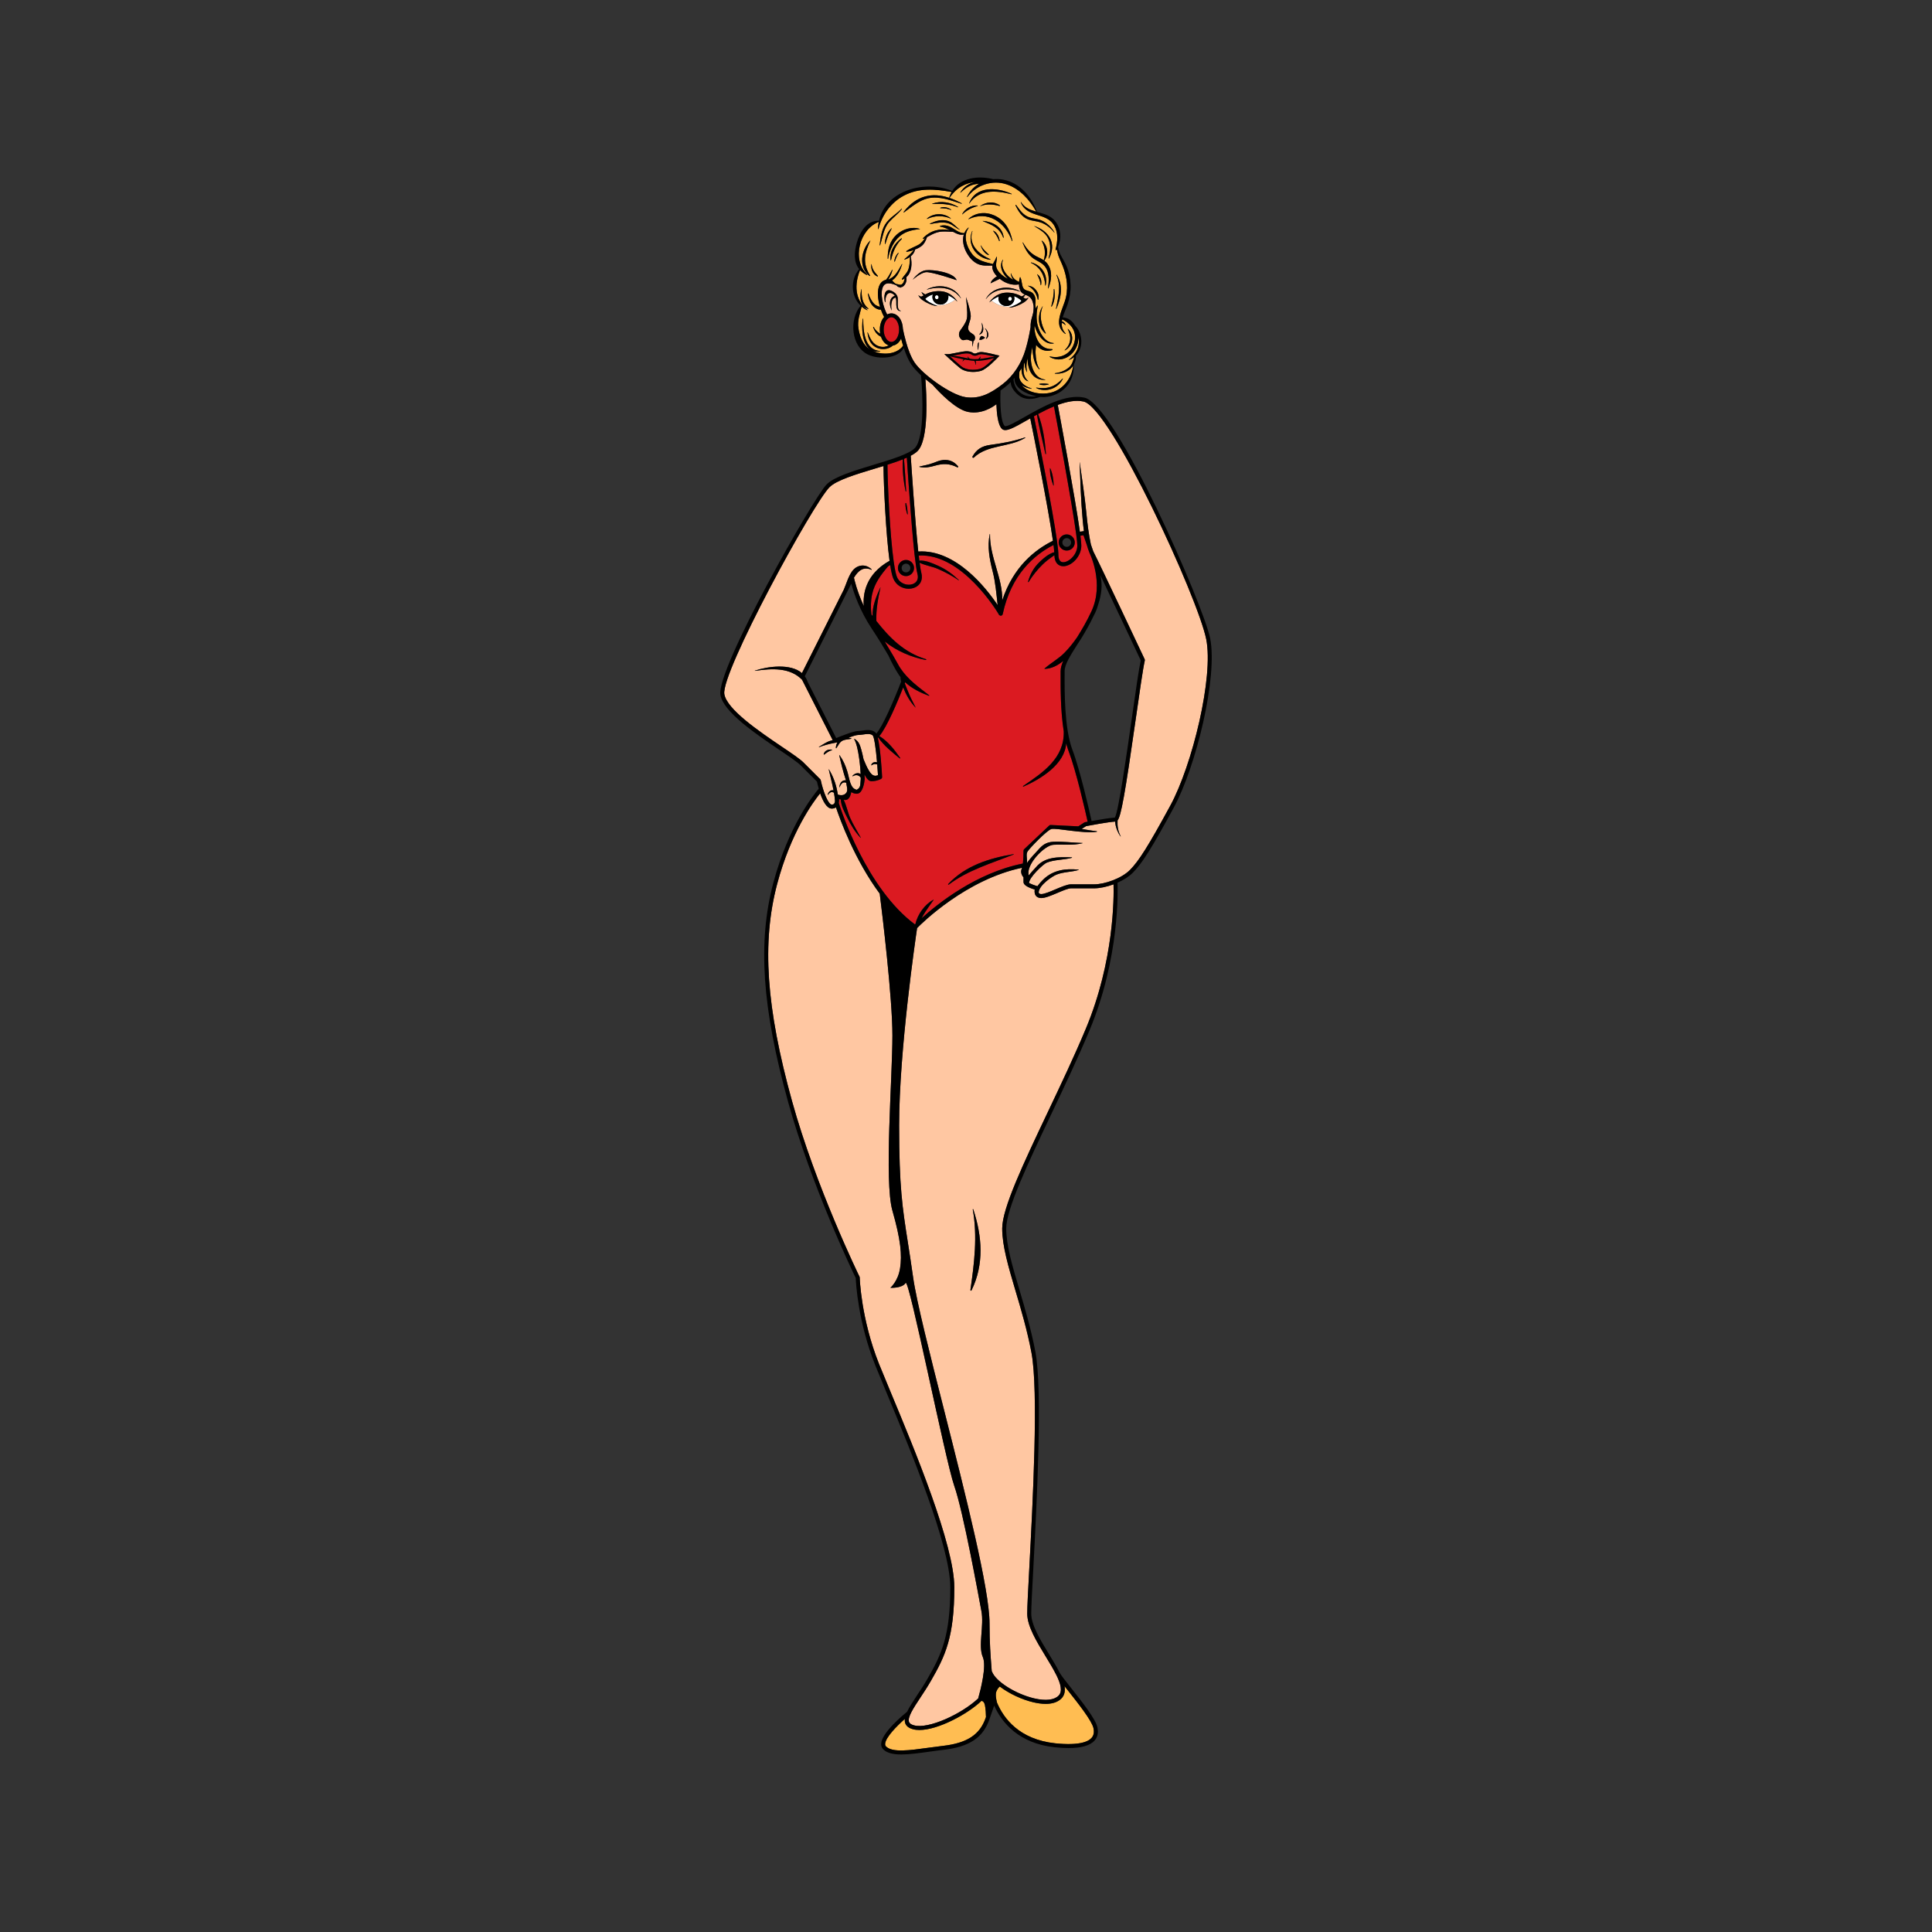 <?xml version="1.0" encoding="utf-8"?>
<!-- Generator: Adobe Illustrator 27.6.1, SVG Export Plug-In . SVG Version: 6.00 Build 0)  -->
<svg version="1.1" id="OBJECT" xmlns="http://www.w3.org/2000/svg" xmlns:xlink="http://www.w3.org/1999/xlink" x="0px" y="0px"
	 viewBox="0 0 500 500" enable-background="new 0 0 500 500" xml:space="preserve">
<rect x="0" y="0" width="500" height="500" fill="#333333" stroke="none"/>
<g>
	<g>
		<path fill="none" d="M283.434,158.581c-0.15,0.32-0.31,0.62-0.46,0.93c-0.21,0.45-0.44,0.91-0.67,1.35
			c-0.04,0.07-0.07,0.15-0.11,0.22c-0.48,0.91-0.98,1.8-1.47,2.649c-0.58,0.99-1.27,2.14-2.05,3.279
			c-1.76,2.779-3.149,4.979-3.149,6.698v0.9c-0.02,4.179-0.07,13.977,2.01,19.436c2.01,5.299,4.439,16.016,4.969,18.436
			c1.9-0.34,4.819-0.83,6.029-0.89c0.95-1.67,3.019-16.166,4.399-25.834c0.96-6.749,1.8-12.597,2.29-14.857
			c-0.75-1.58-6.719-14.257-10.448-22.035c0.61,2.469,0.28,4.979-0.5,7.408C284.064,157.031,283.794,157.811,283.434,158.581z"/>
	</g>
	<g>
		<path fill="none" d="M262.569,97.814c-0.09,0.12-0.19,0.24-0.29,0.35c0.18,1.76,0.99,3.189,2.629,3.999
			c1.04,0.52,2.17,0.52,3.299,0.39C265.508,102.004,262.319,100.364,262.569,97.814z"/>
	</g>
	<g>
		<circle fill="none" cx="276.066" cy="140.395" r="1.13"/>
	</g>
	<g>
		<circle fill="none" cx="234.475" cy="147.004" r="1.13"/>
	</g>
	<g>
		<path fill="none" d="M233.075,175.277c-0.01-0.02-0.02-0.04-0.04-0.07c-0.13-0.18-0.27-0.35-0.4-0.54
			c-1.01-1.54-1.91-3.249-2.709-5.019c-1.25-2.139-2.729-4.569-4.299-6.928c-3.169-4.749-4.699-9.408-5.319-11.657l-12.027,23.965
			c0.31,0.42,0.57,0.89,0.74,1.45l7.388,14.537c1.25-0.52,4.549-1.83,5.599-1.83c0.29,0,0.66-0.06,1.06-0.11
			c1.18-0.17,2.639-0.37,3.539,0.53c0.06,0.06,0.12,0.15,0.18,0.26c1.61-1.79,4.599-8.708,6.439-13.477
			C233.115,176.007,233.035,175.607,233.075,175.277z"/>
	</g>
	<g>
		<path fill="#FFC7A2" d="M283.164,229.895h-5.999c-0.72,0-2.14,0.61-3.509,1.19c-1.62,0.69-3.149,1.33-4.169,1.33
			c-0.81,0-1.23-0.35-1.44-0.64c-0.34-0.49-0.33-1.12-0.26-1.56c-1.92-0.59-2.899-1.23-2.899-1.92v-1.23
			c-0.32-0.36-0.92-1.25-0.43-2.34c0.02-0.04,0.03-0.1,0.05-0.15c-14.497,3.029-25.964,14.377-27.164,15.607
			c-0.35,2.369-4.649,31.603-4.649,51.099c0,15.876,0.85,21.285,2.26,30.253c0.4,2.549,0.85,5.439,1.34,8.908
			c0.87,6.279,4.379,20.096,8.088,34.712c5.489,21.645,11.707,46.17,11.707,54.978c0,5.039,0.27,8.418,0.46,10.878
			c0.04,0.57,0.08,1.09,0.12,1.57l0.05-0.01c0.87,2.529,6.099,5.849,10.978,6.978c2.909,0.67,5.129,0.42,6.249-0.7
			c1.1-1.1,0.58-3.069-0.6-5.429c0,0,0-0.01-0.01-0.01c-0.73-1.47-1.72-3.089-2.729-4.749c-2.34-3.839-4.759-7.798-4.759-11.048
			c0-1.73,0.22-5.899,0.53-11.677c0.91-17.196,2.439-45.98,0.56-55.888c-1.1-5.809-2.699-11.217-4.119-15.976
			c-1.85-6.239-3.449-11.627-3.449-16.146c0-5.249,5.479-16.786,11.817-30.153c3.399-7.158,6.909-14.557,9.818-21.525
			c7.368-17.596,7.278-34.233,7.178-37.382C286.403,229.525,284.574,229.895,283.164,229.895z M251.421,333.952
			c-0.09,0.17-0.31,0.04-0.28-0.11c1-6.839,1.87-13.957,0.61-20.825c-0.02-0.09,0.1-0.13,0.13-0.04
			C254.19,319.945,254.73,327.234,251.421,333.952z"/>
	</g>
	<g>
		<path fill="#FFC7A2" d="M236.514,446.508c3.799,1.06,12.377-2.949,16.636-6.948c0.62-2.2,2.23-8.368,1.2-10.718
			c-1.26-2.879,0.36-8.098-0.36-11.877c-0.72-3.779-4.679-25.734-7.018-32.393c-2.339-6.659-11.707-53.978-12.597-52.548
			c-0.89,1.43-3.959,1.26-3.959,1.26s1.98-1.62,2.519-5.039c0.54-3.419,0.18-7.378-1.98-14.937c-2.16-7.558,0-34.192,0-45.35
			c0-9.798-2.639-31.513-3.279-36.672c-6.499-8.788-10.258-19.166-11.328-22.345c-0.25,0.18-0.6,0.32-1.09,0.32
			c-1.32,0-2.329-2.01-2.999-3.959c-1.84,2.27-7.598,10.138-11.138,23.495c-3.999,15.127-2.849,31.913,3.839,56.118
			c6.159,22.245,17.366,45.27,17.486,45.5c0.03,0.06,0.05,0.14,0.05,0.21c0,0.11,0.3,10.618,4.999,22.375
			c0.78,1.94,1.81,4.409,2.989,7.248c6.169,14.797,16.486,39.561,16.486,50.539c0,12.807-2.289,17.706-6.069,24.245
			c-0.88,1.53-1.84,2.989-2.689,4.269c-1.83,2.769-3.399,5.149-2.959,6.339C235.405,446.028,235.815,446.318,236.514,446.508z"/>
	</g>
	<g>
		<path fill="#FFC7A2" d="M212.41,201.921c0.65,3.039,1.96,6.309,2.849,6.309c0.39,0,0.54-0.14,0.62-0.25
			c0.14-0.17,0.2-0.42,0.22-0.68c-0.05-0.72-0.15-1.43-0.27-2.15c-0.17-0.09-0.33-0.16-0.53-0.16c-0.52,0-0.76,0.43-1.07,0.77
			c-0.01,0-0.01,0-0.01,0c0.02-0.56,0.49-1.14,1.05-1.24c0.13-0.02,0.29-0.01,0.45,0.03c-0.35-1.84-0.85-3.659-1.25-5.469
			c0-0.01,0.02-0.02,0.03-0.01c1.05,1.7,1.79,3.639,2.16,5.609c0.05,0.3,0.12,0.62,0.17,0.95c0.09,0.03,0.22,0.07,0.38,0.11
			c0.48,0.09,0.99,0.08,1.4-0.18c0.98-0.61,0.6-1.66,0.47-2.519c-0.02-0.15-0.05-0.3-0.07-0.46c-0.26-0.11-0.57-0.14-0.8-0.04
			c-0.48,0.21-0.73,0.73-0.92,1.18c-0.01,0.04-0.08,0.04-0.08-0.01c0.09-0.7,0.36-1.43,1.07-1.7c0.22-0.08,0.43-0.09,0.63-0.05
			c-0.02-0.07-0.03-0.14-0.04-0.22c-0.67-2.04-1.21-4.229-1.67-6.279c-0.02-0.05,0.05-0.07,0.07-0.03
			c0.93,1.29,1.57,2.729,2.02,4.249c0.59,1.95,0.72,4.359,2.4,4.699c0.02,0-1.05,0.59,0.05,0.01c1.1-0.59,0.86-1.38,1.02-2.779
			c0,0-0.01-0.15-0.01-0.39c-0.49-0.63-1.24-0.84-2.02-0.33c-0.07,0.04-0.14-0.06-0.09-0.12c0.45-0.51,1.18-0.85,1.86-0.58
			c0.08,0.04,0.16,0.09,0.24,0.14c0-0.78-0.46-7.068-1.7-9.088c-0.01-0.03,0.02-0.05,0.04-0.04c1.11,0.55,1.5,1.64,1.81,2.769
			c0.22,0.81,0.43,1.65,0.59,2.509c0.42,0.98,0.8,1.98,1.37,2.909c0.37,0.61,0.84,1.3,1.6,1.38c0.29,0.02,0.53-0.08,0.77-0.15
			c-0.05-0.92-0.12-1.86-0.19-2.779c-0.17-0.05-0.34-0.09-0.53-0.1c-0.41-0.02-0.66,0.16-1,0.34c-0.01,0-0.02,0-0.02-0.01
			c0.04-0.7,0.91-1,1.5-0.77c-0.29-3.469-0.72-6.529-1.11-6.968c-0.53-0.53-1.66-0.38-2.649-0.23c-0.44,0.06-0.85,0.11-1.21,0.11
			c-0.38,0-1.34,0.3-2.42,0.68c0.23,0.04,0.47,0.1,0.7,0.18c0.06,0.02,0.07,0.11,0,0.12c-0.71,0.17-1.46,0.15-2.149,0.44
			c-0.87,0.37-1.16,1.27-1.68,1.97c-0.04,0.06-0.14,0.04-0.14-0.04c0.01-0.56,0.17-1.04,0.41-1.44c-0.33,0.08-0.67,0.12-0.97,0.18
			c-1.26,0.24-2.579,0.59-3.779,1.06c-0.05,0.02-0.07-0.05-0.03-0.08c1-0.58,1.89-1.25,3.009-1.59c0.18-0.05,0.36-0.11,0.54-0.16
			l-7.938-15.637c-3.129-3.159-7.678-2.949-12.167-2.279c-0.05,0.01-0.07-0.05-0.02-0.06c3.279-1.1,9.218-1.92,12.167,0.64
			l10.828-21.585c0.69-1.57,1.16-3.419,2.19-4.809c1.27-1.71,3.489-1.96,5.019-0.44c0.05,0.05-0.01,0.12-0.07,0.09
			c-2.15-0.95-3.489,0.37-4.509,2.05c0.07,0.33,0.75,3.429,2.549,7.348c-0.25-2.909,0.33-8.158,6.669-11.717
			c-0.94-6.958-1.52-19.236-1.57-24.535c-0.76,0.23-1.52,0.46-2.3,0.7c-4.849,1.46-9.868,2.979-11.677,4.789
			c-4.269,4.269-28.104,47.939-27.214,53.538c0.64,3.989,9.188,9.768,14.847,13.597c2.639,1.78,4.719,3.189,5.649,4.119l4.319,4.319
			C212.34,201.732,212.39,201.822,212.41,201.921z M215.239,194.003c0.08,0.02,0.12,0.14,0.02,0.17c-0.76,0.16-1.34,0.66-1.95,1.11
			c-0.07,0.05-0.16-0.04-0.14-0.11C213.399,194.243,214.379,193.893,215.239,194.003z"/>
	</g>
	<g>
		<path fill="#FFC7A2" d="M280.415,103.913c-2.01-0.44-4.329,0.02-6.668,0.88c0.6,3.209,4.509,24.055,5.729,32.823
			c0.49-0.09,0.85-0.13,1.05-0.16c-0.14-0.98-0.24-1.97-0.33-2.949c-0.46-4.949-0.58-9.908-0.79-14.867c0-0.01,0.02-0.02,0.02,0
			c0.6,4.369,1.3,8.718,1.72,13.107c0.27,2.779,0.6,5.479,1.17,8.158l0.61,1.77c1.72,3.329,13.197,27.694,13.307,27.934
			c0.05,0.11,0.06,0.23,0.04,0.34c-0.48,2.079-1.33,8.048-2.319,14.957c-2.829,19.826-3.819,25.234-4.729,26.424
			c-0.07,1.37,0.06,2.679,0.82,4.119c0.01,0.03-0.02,0.05-0.04,0.03c-0.76-1.04-1.33-2.459-1.4-3.849
			c-1.51,0.05-6.738,1.02-7.518,1.17l-1.15,0.73c1.32,0.22,2.619,0.47,3.889,0.59c0.07,0,0.1,0.12,0.01,0.14
			c-3.439,0.56-10.538-1.06-11.747-0.71c-1.21,0.36-5.679,5.039-6.159,5.819c-0.48,0.77-0.03,1.83-0.15,2.989
			c0.93-1.37,2.289-2.689,2.809-3.299c1.18-1.37,2.16-2.12,4.019-2.2c2.469-0.1,5.049,0.23,7.518,0.31c0.04,0,0.05,0.05,0.01,0.06
			c-2.539,0.63-4.959,0.25-7.528,0.4c-2.369,0.14-7.228,5.269-6.359,7.938c0.7-0.92,1.59-1.79,1.83-2.09
			c2.299-2.809,5.869-2.699,9.308-2.589c0.06,0,0.08,0.09,0.02,0.11c-2.06,0.57-4.649,0.45-6.579,1.29
			c-0.81,0.35-4.519,3.749-4.509,5.249c0.48,0.24,1.32,0.57,2.18,0.81c0.5-0.72,1.14-1.38,1.45-1.68
			c2.529-2.489,5.729-2.959,9.188-2.599c0.04,0,0.06,0.07,0.01,0.08c-1.88,0.56-3.909,0.47-5.749,1.21
			c-1.09,0.44-4.469,2.699-4.589,4.579c0.02,0.09,0.04,0.18,0.09,0.24c0.1,0.14,0.3,0.21,0.59,0.21c0.81,0,2.379-0.67,3.759-1.26
			c1.54-0.65,2.989-1.26,3.919-1.26h5.999c2.679,0,7.028-1.49,9.238-3.689c2.349-2.359,4.799-6.259,10.468-16.676
			c5.719-10.528,11.258-33.313,9.298-43.081C310.038,154.732,287.403,105.443,280.415,103.913z"/>
	</g>
	<g>
		<path fill="#FFC7A2" d="M258.19,156.601c-0.33-2.929-0.55-5.859-1.3-8.758c-0.8-3.109-1.42-6.439-0.74-9.628
			c0.01-0.03,0.06-0.02,0.06,0.01c-0.11,5.919,3.289,11.328,3.169,17.156c2.819-8.668,8.488-13.137,13.117-15.427
			c-1.21-8.598-5.079-27.804-5.869-31.673c-0.31,0.17-0.62,0.35-0.91,0.51c-3.419,1.95-5.489,3.129-6.439,2.18
			c-1.01-1.01-1.33-3.899-1.41-6.369c-0.99,0.78-3.839,2.669-7.288,2.01c-3.149-0.59-7.278-4.839-9.278-7.088
			c-0.63-0.47-1.24-0.95-1.82-1.43c0.29,3.729,0.98,15.637-2.02,18.636c-0.43,0.43-1.04,0.83-1.77,1.22
			c0.15,2.309,1.08,16.516,1.95,24.785C247.352,142.115,255.24,152.212,258.19,156.601z M251.681,118.15
			c1.02-1.85,2.439-2.709,4.539-2.999c3.179-0.43,5.989-0.92,9.038-1.94c0.07-0.02,0.11,0.08,0.05,0.12
			c-4.189,2.519-9.688,1.68-13.277,5.089C251.851,118.6,251.551,118.37,251.681,118.15z M237.964,120.739
			c1.17-0.28,2.309-0.46,3.439-0.88c0.88-0.32,1.74-0.73,2.689-0.81c1.61-0.14,2.839,0.41,3.849,1.63c0.12,0.14-0.03,0.35-0.2,0.26
			c-2-1.02-3.719-1.02-5.829-0.41c-1.34,0.38-2.579,0.62-3.949,0.31C237.904,120.829,237.914,120.749,237.964,120.739z"/>
	</g>
	<g>
		<path fill="#FFC7A2" d="M259.449,99.444c2.779-2.13,4.909-5.359,5.989-9.088c0.52-1.77,0.95-3.719,1.27-5.659
			c-0.01-0.46,0.01-0.92,0.08-1.37c0.15-1.03,0.59-1.9,0.68-2.979c0.04-0.38,0.04-0.78,0.03-1.17c-0.19-1.01-0.37-1.94-1.33-2.519
			c-0.27-0.17-0.55-0.27-0.83-0.38c-0.14,0.25-0.28,0.5-0.53,0.67c0,0.01-0.01,0.01-0.01,0.01c0.26,0.17,0.45,0.3,0.54,0.33
			c0.36,0.11,0.84-0.31,0.84-0.31s-0.17,0.6-1.15,1.25c-0.99,0.65-2.629,1.35-3.929,1.4c0,0,0.3-0.11,0.72-0.29
			c-2.779,0.43-4.899-1.27-5.229-1.55c-0.2,0.15-0.4,0.31-0.59,0.48c0,0,1.59-2.499,4.519-2.539c1.8-0.02,3.069,0.53,3.869,0.99
			c0.09-0.04,0.19-0.08,0.28-0.12c0.2-0.11,0.39-0.24,0.57-0.37c-0.29-0.12-0.58-0.27-0.82-0.52c-0.49-0.51-0.7-1.3-0.72-2.11
			c-1.77,0.33-3.549-0.3-4.959-1.44c-1.32,0.62-2.379,1.16-2.379,1.16c0.15-0.67,0.79-1.3,1.65-1.83c-0.53-0.55-1.01-1.23-1.16-1.94
			c-0.07-0.31-0.06-0.57,0-0.82c-1.29,0-2.569,0.14-3.779-0.41c-1.2-0.54-2.13-1.58-2.779-2.689c-0.88-1.5-1.36-3.359-0.85-4.949
			c-0.88,0.22-1.65-0.09-2.449-0.51c-0.1-0.05-0.2-0.11-0.3-0.16c-1.38-0.05-2.769-0.25-4.119,0.12c-0.95,0.26-1.8,0.76-2.669,1.23
			c-0.31,0.93-0.71,1.8-1.54,2.399c-0.47,0.34-1.01,0.61-1.57,0.83c-0.11,0.69-0.55,1.29-1.11,1.75c0.4,1.91,0.32,4.149-1.15,5.409
			c0.22,0.78-0.11,1.77-0.7,2.28c-0.21,0.19-0.46,0.29-0.72,0.32l-0.02,0.13l-0.22-0.13c-0.33-0.03-0.65-0.18-0.85-0.48
			c-0.54-0.25-1.33-0.54-2.04-0.54c-0.18,0-0.36,0.02-0.52,0.06c-0.4,0.11-0.69,0.35-0.9,0.73c-0.94,1.73,0.01,5.409,1.03,7.268
			c0.34-0.18,0.71-0.28,1.1-0.28c1.64,0,2.919,1.75,2.979,4.019c0.15,0.77,0.43,2.07,0.84,3.499c0.51,1.78,1.22,3.749,2.139,5.139
			c2.1,3.149,9.418,8.448,13.217,9.018C253.491,103.323,256.32,101.844,259.449,99.444z M233.175,80.458
			c-0.96,0.2-1.19-0.79-1.21-1.53c-0.01-0.62,0.05-1.32-0.15-1.92c-0.09,0.02-0.17,0.04-0.27,0.07c-0.45,0.17-0.61,0.55-0.74,0.97
			c-0.21,0.72-0.2,1.51-0.03,2.24c0.01,0.02-0.03,0.04-0.04,0.01c-0.38-0.87-0.62-1.96-0.19-2.869c0.14-0.32,0.63-0.82,1.05-0.87
			c-0.05-0.08-0.12-0.17-0.19-0.24c-0.7-0.7-1.68-0.73-2.05,0.31c-0.18,0.5-0.22,1.02-0.22,1.55c-0.01,0.05-0.08,0.06-0.1,0.01
			c-0.36-1.19-0.25-3.709,1.62-2.949c0.72,0.3,1.37,0.82,1.62,1.58c0.27,0.81-0.43,3.499,0.9,3.609
			C233.185,80.428,233.185,80.458,233.175,80.458z M264.038,75.399c0.02,0.01,0,0.05-0.02,0.04c-3.209-0.99-6.698-0.89-8.848,1.93
			c-0.01,0.02-0.04,0-0.03-0.02C256.87,74.25,261.009,73.71,264.038,75.399z M254.97,84.977c0.74,0.7,1.26,2.01,0.25,2.729
			c-0.03,0.02-0.06-0.01-0.04-0.04c0.47-0.92,0.34-1.82-0.26-2.659C254.9,84.977,254.94,84.947,254.97,84.977z M254.93,87.417
			c-1.1,0.79-1.47,0.49-1.47,0.49s0.1-0.62,0.44-0.88C254.24,86.767,254.93,87.417,254.93,87.417z M253.441,86.517
			c0.86-0.83,0.83-1.89,0.61-2.969c-0.01-0.02,0.03-0.03,0.03-0.01c0.44,0.97,0.78,2.619-0.6,3.039
			C253.441,86.587,253.411,86.537,253.441,86.517z M253.221,88.616c0.02-0.05,0.09-0.03,0.09,0.02c0,0.62-0.1,1.24-0.13,1.86
			c0,0.03-0.05,0.04-0.06,0.01C252.921,89.906,252.901,89.176,253.221,88.616z M249.482,84.107c0.67-1.13,0.88-1.62,0.83-3.239
			c-0.05-1.63-0.31-3.989-0.31-3.989s1.28,3.739,1.23,4.969c-0.05,1.23-0.77,2.309-0.67,3.239c0.11,0.94,1.29,1.28,1.6,1.72
			c0.3,0.45,0.2,1.14-0.16,1.43c-0.02,0.02-0.05,0.03-0.08,0.04c-0.01,0.02-0.01,0.05-0.01,0.08c-0.07,0.44-0.13,0.88-0.19,1.32
			c0,0.02-0.03,0.02-0.03,0c-0.04-0.38-0.1-0.89-0.07-1.37c-0.41-0.05-0.97-0.38-1.31-0.41c-0.47-0.05-1.03,0.34-1.44,0
			c-0.41-0.35-0.77-0.79-0.67-1.58C248.302,85.537,248.822,85.237,249.482,84.107z M248.652,77.199
			c-2.04-2.899-5.519-3.139-8.758-2.27c-0.03,0.01-0.04-0.03-0.02-0.04c3.099-1.57,7.208-0.88,8.808,2.289
			C248.692,77.199,248.662,77.219,248.652,77.199z M236.204,72.39c0.17-0.25,1.64-2.21,3.369-2.439
			c1.85-0.24,7.298,0.54,8.008,2.559c0,0-6.568-2.26-8.008-2.07C238.224,70.63,236.424,72.19,236.204,72.39z M242.643,79.229
			c-1.31-0.1-2.909-0.86-3.869-1.54c-0.96-0.69-1.1-1.3-1.1-1.3s0.46,0.44,0.82,0.35c0.1-0.03,0.29-0.15,0.56-0.31
			c-0.01-0.01-0.01-0.01-0.02-0.01c-0.28-0.21-0.4-0.51-0.55-0.81c-0.01-0.02,0.01-0.03,0.02-0.02c0.22,0.17,0.45,0.34,0.69,0.48
			c0.09,0.05,0.18,0.09,0.27,0.13c0.82-0.43,2.11-0.93,3.909-0.84c2.929,0.15,4.419,2.699,4.419,2.699
			c-0.19-0.17-0.38-0.34-0.58-0.5c-0.33,0.27-2.539,1.91-5.329,1.34C242.323,79.099,242.643,79.229,242.643,79.229z M244.943,92.146
			l-0.56-0.54l0.78,0.06c0.41,0.03,1.33-0.16,2.23-0.34c1.15-0.23,2.339-0.48,3.039-0.42c0.81,0.07,1.14,0.27,1.38,0.43
			c0.15,0.08,0.24,0.14,0.41,0.16c0.21,0.02,0.36-0.03,0.58-0.13c0.27-0.11,0.6-0.24,1.13-0.26c0.97-0.01,4.149,0.79,4.289,0.83
			l0.45,0.11l-0.32,0.35c-0.12,0.12-2.939,3.139-4.469,3.579c-0.61,0.18-1.32,0.28-2.03,0.28c-1.26,0-2.549-0.3-3.429-1.02
			C247.062,94.125,244.972,92.166,244.943,92.146z"/>
	</g>
	<g>
		<path fill="#DB1A21" d="M250.401,92.356c-0.01-0.04,0.05-0.07,0.07-0.03c0.11,0.17,0.25,0.31,0.41,0.43
			c0.06,0.04,0.11,0.07,0.16,0.1c0.73,0.13,1.45,0.13,2.15,0.08c0.04-0.03,0.07-0.06,0.1-0.1c0.16-0.16,0.3-0.35,0.43-0.53
			c0.01-0.03,0.06-0.02,0.05,0.01c-0.02,0.17-0.09,0.4-0.21,0.59c1.29-0.13,2.559-0.44,3.879-0.59c-1.1-0.27-2.809-0.66-3.449-0.66
			c-0.01,0-0.03,0-0.04,0.01c-0.43,0.01-0.69,0.12-0.93,0.22c-0.25,0.1-0.51,0.21-0.86,0.17c-0.3-0.04-0.47-0.15-0.64-0.25
			c-0.22-0.14-0.46-0.29-1.13-0.34c-0.63-0.06-1.83,0.19-2.889,0.4c-0.39,0.08-0.74,0.15-1.06,0.21c1.4,0.07,2.789,0.43,4.179,0.7
			C250.511,92.636,250.441,92.466,250.401,92.356z"/>
	</g>
	<g>
		<path fill="#DB1A21" d="M257.31,92.656c-1.52,0.43-3.229,0.76-4.839,0.73c0.14,0.3,0.12,0.82,0.1,1
			c-0.01,0.04-0.06,0.02-0.07-0.01c-0.02-0.39-0.17-0.67-0.33-0.99c-0.24-0.02-0.48-0.04-0.72-0.07c-0.58-0.07-1.17-0.17-1.77-0.28
			c-0.03,0.02-0.05,0.03-0.08,0.05c-0.2,0.12-0.35,0.3-0.48,0.49h-0.01c0.03-0.23,0.12-0.41,0.28-0.57c0-0.01,0.01-0.01,0.01-0.02
			c-1.22-0.22-2.439-0.5-3.589-0.8c0.7,0.64,2.01,1.85,2.959,2.619c1.23,1,3.419,1.08,4.949,0.63
			C254.7,95.155,256.4,93.565,257.31,92.656z"/>
	</g>
	<g>
		<path fill="#FFBD52" d="M254.02,440.169c-3.549,3.399-11.197,7.548-16.076,7.548c-0.62,0-1.19-0.06-1.71-0.21
			c-1.02-0.28-1.68-0.79-1.95-1.51c-0.13-0.35-0.15-0.74-0.1-1.15c-2.07,1.83-5.009,4.779-5.109,6.469
			c-0.01,0.29,0.06,0.5,0.23,0.67c1.63,1.63,6.169,1,10.988,0.33c1.22-0.17,2.469-0.34,3.699-0.48
			c6.269-0.72,9.588-2.879,11.088-7.218l0.09-0.24c-0.01-0.85-0.07-2.07-0.28-3.119C254.74,440.529,254.39,440.249,254.02,440.169z"
			/>
	</g>
	<g>
		<path fill="#FFBD52" d="M270.627,440.959c-1.09,0-2.199-0.18-3.159-0.4c-2.909-0.67-6.299-2.24-8.728-4.089
			c-0.28,0.24-0.62,0.63-0.88,1.28c-0.28,0.71-0.09,1.9,0.15,2.859c1.73,4.119,5.759,9.558,15.097,10.558
			c6.179,0.63,8.518-0.41,9.388-1.4c0.57-0.65,0.73-1.48,0.49-2.549c-0.44-1.94-3.979-6.409-6.559-9.668
			c-0.33-0.42-0.64-0.81-0.93-1.18c0.21,1.27,0.02,2.369-0.82,3.209C273.646,440.609,272.146,440.959,270.627,440.959z"/>
	</g>
	<g>
		<path fill="#DB1A21" d="M273.906,143.534c0,0.71,0.14,1.25,0.4,1.58c0.21,0.26,0.49,0.39,0.87,0.39c1.43,0,3.629-1.93,3.629-4.309
			c0-0.47-0.09-1.39-0.28-2.889c-1.1-8.248-5.039-29.274-5.759-33.123c-1.4,0.57-2.789,1.26-4.109,1.97
			c1.26,3.239,1.76,6.858,2.04,10.298c0.01,0.09-0.13,0.1-0.15,0.02c-0.71-3.369-1.64-6.758-2.18-10.158
			c-0.27,0.14-0.53,0.29-0.79,0.43c0.61,2.989,4.809,23.725,5.999,32.443C273.806,141.825,273.906,142.885,273.906,143.534z
			 M276.066,138.306c1.15,0,2.09,0.94,2.09,2.09c0,1.15-0.94,2.089-2.09,2.089c-1.15,0-2.09-0.94-2.09-2.089
			C273.976,139.245,274.916,138.306,276.066,138.306z M272.596,125.618c-0.51-1.36-0.93-2.969-0.87-4.439
			c0-0.03,0.05-0.05,0.06-0.02c0.62,1.34,0.86,2.989,0.91,4.449C272.706,125.678,272.616,125.678,272.596,125.618z"/>
	</g>
	<g>
		<path fill="#DB1A21" d="M232.115,149.283c0.72,1.77,2.649,2.36,4.029,1.9c1.15-0.39,1.64-1.38,1.29-2.649
			c-0.22-0.82-0.48-2.569-0.77-5.189c-0.84-7.808-1.76-21.545-1.98-24.904c-0.24,0.11-0.47,0.22-0.73,0.32
			c0.23,2.799,0.39,5.599,0.56,8.398c0,0.07-0.11,0.08-0.13,0.02c-0.59-2.719-0.86-5.509-0.72-8.298
			c-1.19,0.48-2.549,0.93-3.989,1.39c0.03,5.159,0.63,18.076,1.61,25.064C231.625,147.733,231.925,148.803,232.115,149.283z
			 M234.525,130.257c0.25,0.89,0.33,1.87,0.4,2.789c0.01,0.08-0.11,0.09-0.13,0.02c-0.28-0.88-0.5-1.86-0.47-2.789
			C234.335,130.167,234.495,130.137,234.525,130.257z M234.475,144.914c1.15,0,2.08,0.94,2.08,2.09c0,1.15-0.93,2.09-2.08,2.09
			c-1.16,0-2.09-0.94-2.09-2.09C232.385,145.854,233.315,144.914,234.475,144.914z"/>
	</g>
	<g>
		<path fill="#DB1A21" d="M275.176,146.544c-0.69,0-1.27-0.27-1.68-0.78c-0.39-0.49-0.6-1.19-0.62-2.07
			c-0.18,0.12-0.36,0.24-0.54,0.37c-0.86,0.59-1.68,1.23-2.439,1.96c-1.4,1.35-2.679,2.939-3.699,4.599
			c-0.05,0.08-0.18,0.03-0.15-0.07c0.56-1.99,1.47-3.649,2.969-5.089c0.91-0.89,2.399-2.199,3.819-2.549
			c-0.03-0.47-0.09-1.09-0.19-1.87c-4.929,2.519-10.968,7.618-13.147,17.896c-0.05,0.21-0.22,0.37-0.43,0.4
			c-0.03,0.01-0.05,0.01-0.08,0.01c-0.13,0-0.24-0.06-0.33-0.14c-0.06,0.01-0.12-0.02-0.13-0.1c-0.01-0.02-0.01-0.04-0.01-0.06
			c-0.47-0.79-9.538-15.877-20.755-15.277c0.05,0.48,0.1,0.92,0.15,1.32c1.64-0.13,3.399,0.67,4.859,1.32
			c2.05,0.91,3.779,2.19,5.389,3.719c0.03,0.03-0.01,0.08-0.04,0.06c-1.69-1.16-3.499-2.13-5.379-2.949
			c-1.5-0.66-3.299-0.89-4.759-1.61c0.2,1.5,0.35,2.26,0.45,2.619c0.49,1.81-0.28,3.339-1.96,3.909c-0.41,0.14-0.86,0.21-1.31,0.21
			c-1.59,0-3.269-0.87-4.009-2.709c-0.27-0.67-0.53-1.82-0.78-3.429c-0.19,0.11-0.37,0.23-0.55,0.34
			c-1.82,2.149-3.469,4.299-4.109,7.158c-0.38,1.72-0.42,3.529-0.19,5.299c0.1,0.14,0.2,0.27,0.3,0.4
			c-0.11-2.509,0.94-5.069,2.01-7.408c0.01-0.02,0.03-0.01,0.03,0.01c-0.63,2.869-1.18,5.739-1.07,8.668
			c3.409,4.359,7.238,8.208,12.837,9.898c0.14,0.04,0.08,0.23-0.05,0.21c-3.689-0.71-7.578-2.319-10.618-4.799
			c0.09,0.15,0.18,0.31,0.27,0.47c1.39,2.27,2.609,4.399,3.509,6.029c0.1,0.15,0.18,0.3,0.28,0.44
			c1.96,2.949,4.689,4.859,7.438,6.998c0.06,0.05,0,0.16-0.07,0.13c-2.24-0.84-4.409-1.89-6.129-3.499
			c-0.03,0.08-0.07,0.18-0.11,0.27c0.27,0.76,0.59,1.49,0.71,1.79c0.6,1.53,1.33,3.009,2.1,4.469c0,0.01-0.01,0.02-0.02,0.01
			c-1.44-1.51-2.469-3.289-3.189-5.239c-1.34,3.409-4.209,10.318-6.179,12.617c2.24,1.37,3.899,3.539,5.389,5.659
			c0.06,0.09-0.07,0.17-0.14,0.11c-1.99-1.63-4.099-3.299-5.569-5.429c-0.03,0.03-0.07,0.07-0.1,0.09
			c0.68,2.659,1.03,8.218,1.13,10.178c0.01,0.2-0.09,0.38-0.27,0.48c-0.04,0.03-1.12,0.6-2.499,0.6c-0.69,0-1.3-0.77-1.8-1.75
			l0.07,1.21c-0.1,0.95-0.53,3.779-2.05,3.779c-0.59,0-1.06-0.19-1.42-0.43c-0.19,0.94-0.61,2.05-1.55,2.05
			c-0.14,0-0.29-0.02-0.43-0.04c0.74,1.44,1.04,3.239,1.69,4.689c0.79,1.76,1.82,3.399,2.739,5.089c0.02,0.04-0.02,0.07-0.05,0.04
			c-1.45-1.51-2.479-3.249-3.409-5.129c-0.7-1.4-1.67-3.159-1.71-4.789c-0.15-0.03-0.32-0.06-0.45-0.1c0.01,0.3-0.01,0.65-0.08,0.99
			c0.55,1.77,7.108,22.095,19.736,31.463c0.02-0.03,0.06-0.06,0.09-0.09c0.61-2.599,2.419-5.079,4.669-6.319
			c0.03-0.02,0.07,0.02,0.05,0.05c-0.89,1.33-1.89,2.589-2.689,3.979c-0.15,0.25-0.28,0.51-0.41,0.77
			c4.129-3.749,14.167-11.787,26.204-14.157c0.12-1.04,0.17-2.419,0.17-3.349c0-0.14,0.06-0.27,0.17-0.37l6.479-6.119
			c0.1-0.1,0.24-0.16,0.38-0.14l7.148,0.35l1.54-0.99c0.06-0.04,0.12-0.06,0.19-0.08c0.04,0,0.3-0.05,0.69-0.13
			c-0.54-2.469-2.939-13.037-4.919-18.246c-0.24-0.63-0.45-1.33-0.64-2.05c-0.34,5.389-6.459,9.198-11.048,11.208
			c-0.11,0.04-0.19-0.09-0.09-0.16c5.149-3.489,10.708-7.208,10.508-14.127c-0.85-5.319-0.82-11.547-0.81-14.687v-0.89
			c0-0.83,0.26-1.71,0.68-2.659c-1.42,1.19-3.029,2.01-4.809,2.06c-0.05,0-0.07-0.06-0.04-0.08c1.66-1.47,3.619-2.509,5.189-4.109
			c1.21-1.23,2.29-2.589,3.269-4.019c1.22-1.96,2.519-4.149,3.719-6.758c3.339-7.248-0.47-14.947-0.51-15.027v-0.01
			c-0.01-0.02-0.02-0.04-0.03-0.06l-0.01-0.03c-0.27-0.65-0.49-1.32-0.68-2l-0.86-2.499c-0.19,0.03-0.47,0.08-0.79,0.14
			c0.16,1.28,0.23,2.07,0.23,2.539C279.845,144.074,277.275,146.544,275.176,146.544z M262.349,221.127
			c-5.719,2.289-11.847,4.049-16.836,7.828c-0.09,0.07-0.2-0.09-0.12-0.17c4.479-4.769,10.608-6.689,16.936-7.738
			C262.379,221.037,262.399,221.107,262.349,221.127z"/>
	</g>
	<g>
		<path fill="#FFBD52" d="M231.046,89.446c-0.91,0.82-2.329,1.08-3.519,0.76c-2-0.54-2.859-2.26-3.019-4.189
			c0-0.03,0.05-0.03,0.06,0c0.63,1.58,1.29,3.169,3.109,3.649c0.89,0.24,1.65,0.07,2.359-0.27c-0.91-0.28-1.64-1.11-2.03-2.239
			c-0.33-0.16-0.64-0.39-0.84-0.56c-0.59-0.5-0.95-1.18-1.19-1.91c-0.03-0.08,0.1-0.14,0.14-0.06c0.33,0.69,0.86,1.21,1.49,1.62
			c0.05,0.04,0.12,0.07,0.19,0.1c-0.06-0.34-0.1-0.68-0.1-1.05c0-1.34,0.43-2.509,1.12-3.269c-0.3-0.53-0.6-1.19-0.85-1.91
			c-0.66,0.1-1.41-0.33-1.89-0.76c-0.96-0.87-1.25-2.1-1.47-3.319c-0.02-0.1,0.11-0.13,0.14-0.04c0.34,0.92,0.76,1.87,1.44,2.589
			c0.46,0.48,1,0.66,1.56,0.83c-0.6-2.03-0.83-4.369-0.06-5.769c0.34-0.64,0.85-1.05,1.52-1.23c0.03,0,0.06-0.01,0.09-0.01
			c0.2-0.28,0.43-0.54,0.6-0.83c0.36-0.59,0.67-1.2,1.01-1.8c0.02-0.04,0.06-0.01,0.06,0.02c-0.12,0.68-0.41,1.37-0.75,1.97
			c-0.1,0.18-0.21,0.37-0.32,0.56c0.03,0,0.06,0,0.1,0c0.6-0.31,1.15-0.63,1.64-1.2c0.71-0.82,1.23-1.84,1.77-2.779
			c0.02-0.05,0.1-0.02,0.08,0.03c-0.41,1.31-1.24,3.339-2.609,4.179c0.03,0.04,0.06,0.09,0.09,0.13c0.28,0.32,0.6,0.59,0.94,0.83
			c0.02-0.02,0.04-0.04,0.06-0.03c0.62,0.06,1.13,0.5,1.64-0.1c0.34-0.39,0.43-0.88,0.54-1.36c-0.18,0.12-0.36,0.24-0.58,0.33
			c-0.11,0.04-0.22-0.11-0.15-0.21c0.57-0.9,1.44-1.57,1.73-2.629c0.26-0.95,0.37-2.02,0.35-3.029c-0.43,0.32-0.92,0.55-1.38,0.68
			c-0.05,0.01-0.1-0.06-0.06-0.1c0.48-0.39,0.96-0.82,1.41-1.24c0.37-0.34,0.67-0.76,1.03-1.12c-0.6,0.22-1.23,0.37-1.85,0.45
			c-0.12,0.01-0.13-0.15-0.05-0.21c0.99-0.68,2.08-1.04,3.119-1.61c0.74-0.41,1.21-1.07,1.7-1.73c-0.14,0.06-0.28,0.14-0.41,0.2
			c-0.11,0.05-0.23-0.08-0.14-0.17c1.96-2.02,4.359-2.589,6.958-2.08c-0.79-0.4-1.62-0.77-2.479-0.92c-0.1-0.02-0.1-0.19,0-0.21
			c0.91-0.2,1.61-0.16,2.469,0.23c1.16,0.52,2.439,1.77,3.759,1.67c0.21-0.52,0.54-0.99,1.01-1.41c0.05-0.04,0.13,0.01,0.09,0.07
			c-1.52,2.04-0.46,5.079,0.99,6.859c1.28,1.56,3.379,2.03,5.309,2.479c0.25-0.59,0.69-1.1,0.87-1.78c0.02-0.1,0.17-0.08,0.17,0.02
			c-0.02,0.93-0.42,1.86-0.1,2.759c0.33,0.91,1.11,1.67,1.89,2.219c0.33,0.24,0.68,0.43,1.05,0.6c-0.32-0.3-0.6-0.6-0.8-0.86
			c-0.9-1.17-1.42-2.789-0.5-4.089c0.02-0.04,0.07-0.01,0.05,0.03c-0.72,1.51,0.34,3.329,1.45,4.349c0.37,0.34,0.77,0.6,1.2,0.83
			c-0.37-0.48-0.61-1.09-0.67-1.6c0-0.06,0.09-0.07,0.1-0.01c0.16,0.55,0.46,1.02,0.87,1.42c0.35,0.33,0.78,0.51,1.17,0.76
			c0.04-0.45,0.12-0.89,0.25-1.25c0.01-0.02,0.05-0.03,0.06,0c0.51,0.85,0.31,2.13,0.86,2.909c0.44,0.64,1.55,0.61,2.159,1.05
			c1,0.71,1.04,1.99,0.88,3.119c0.06,0.35,0.1,0.69,0.13,1.04c0.11-0.25,0.23-0.48,0.37-0.71c0.05-0.07,0.15-0.03,0.13,0.05
			c-0.32,1.63-0.44,3.399-0.02,5.009c0.5,1.89,1.85,4.449,4.099,4.579c0.06,0,0.08,0.1,0.02,0.11c-2.06,0.37-3.719-1.66-4.449-3.349
			c-0.18-0.42-0.32-0.83-0.43-1.26c-0.02,0.16-0.05,0.32-0.07,0.48c0.1,2.749,1.48,5.709,4.549,5.589c0.15-0.01,0.17,0.21,0.04,0.26
			c-1.74,0.52-3.189-0.11-4.169-1.34c-0.03,0.7-0.17,1.42-0.13,2.11c0.07,1.38,0.26,2.979,1.04,4.159c0.03,0.04-0.04,0.09-0.08,0.05
			c-1.05-1-1.43-2.459-1.62-3.859c-0.08-0.59-0.18-1.28-0.17-1.96c-0.11,0.59-0.23,1.17-0.31,1.77
			c-0.36,2.449,0.47,6.349,3.619,6.698c0.05,0.01,0.06,0.08,0,0.08c-3.359,0.1-4.509-2.629-4.569-5.599
			c-0.25,1.15-0.41,2.299-0.09,3.549c0,0.03-0.04,0.05-0.05,0.02c-0.43-0.71-0.61-1.59-0.59-2.479c-0.04,0.08-0.09,0.17-0.13,0.26
			c-0.26,1.7-0.41,3.369,1.11,4.599c0,0,0,0.01-0.01,0.01c-1-0.19-1.54-1.25-1.7-2.17c-0.05-0.34-0.1-0.75-0.1-1.17
			c-0.17,0.29-0.35,0.58-0.53,0.86c-0.01,0.74-0.2,1.48,0.19,2.21c0.6,1.13,1.77,1.73,2.929,2.13c0.06,0.02,0.03,0.11-0.03,0.09
			c-0.87-0.16-1.75-0.41-2.469-0.92c1.68,1.99,4.989,2.529,7.518,1.91c3.209-0.79,5.409-3.739,5.789-7.018
			c-0.22,0.34-0.47,0.64-0.72,0.86c-1.1,0.95-2.589,1.35-3.999,1.24c-0.07-0.01-0.07-0.1,0-0.11c1.35-0.15,2.599-0.62,3.649-1.53
			c0.84-0.74,1-1.73,1.36-2.679c-0.41,0.33-0.88,0.6-1.44,0.78c-0.02,0.01-0.03-0.03-0.01-0.04c2.24-1.66,2.969-3.849,2.479-5.909
			c0.02,0.62-0.04,1.23-0.2,1.8c-0.91,3.169-4.249,5.079-7.168,3.379c-0.08-0.04-0.03-0.16,0.05-0.14
			c2.729,0.65,5.409-0.63,6.259-3.489c0.85-2.889-0.8-4.989-3.109-6.109c-0.04,0.18-0.07,0.35-0.09,0.53
			c0.44,0.04,0.8,0.47,0.93,0.88c0.01,0.05-0.05,0.1-0.09,0.05c-0.25-0.32-0.55-0.43-0.87-0.58c-0.06,0.97,0.18,1.92,1.01,2.789
			c0.04,0.05-0.02,0.14-0.08,0.1c-3.429-2.409-0.51-6.429,0.16-9.488c0.71-3.199,0.03-6.259-1.29-9.178
			c-0.53-1.16-0.95-2.12-1.01-3.239c-0.02,0.05-0.04,0.09-0.06,0.14c-0.1,0.19-0.38,0.06-0.33-0.14c0.54-1.95,0.73-4.239-0.31-6.059
			c-1.08-1.92-2.919-2.34-4.799-2.949c-1.72-0.56-3.219-1.35-3.899-3.159c-0.02-0.05,0.05-0.07,0.08-0.03
			c0.92,1.48,2.389,2.02,3.939,2.469c-1.71-3.099-4.319-5.969-7.688-7.078c-3.689-1.22-7.798,0.14-10.148,3.279
			c-0.04,0.06-0.12,0.01-0.09-0.05c0.72-1.5,1.83-2.629,3.149-3.399c-0.39,0.04-0.78,0.09-1.16,0.17
			c-1.49,0.31-2.569,1.13-3.669,2.15c-0.03,0.03-0.08,0-0.05-0.04c0.96-1.62,2.479-2.489,4.149-2.779
			c-2.629,0.3-4.939,1.26-6.969,4.179c1.04,0.35,2.09,0.82,3.149,1.4c0.06,0.04,0.02,0.13-0.04,0.11
			c-2.729-0.84-5.679-2.03-8.568-1.42c-2.369,0.51-4.369,2.26-6.299,3.659c-0.07,0.06-0.13-0.06-0.09-0.12
			c3.309-4.309,7.418-5.089,11.767-3.649c0,0,0,0,0-0.01c0.17-0.55,0.39-1.05,0.65-1.5c-4.249-0.75-8.468-1.15-12.447,0.99
			c-3.249,1.75-5.559,4.919-6.479,8.548c-0.02,0.08-0.16,0.07-0.15-0.03c0.02-0.61,0.09-1.2,0.21-1.76
			c-4.949,1.87-7.098,9.758-2.989,13.607c0.07,0.07-0.02,0.16-0.1,0.13c-0.73-0.35-1.3-0.78-1.75-1.27
			c-1.46,3.609-1.44,7.678,1.88,10.288c0.05,0.04,0.01,0.12-0.05,0.09c-0.53-0.25-1-0.56-1.42-0.92
			c-0.46,1.91-1.15,3.599-0.82,5.639c0.29,1.8,0.93,3.769,2.329,4.949c0.18,0.16,0.38,0.3,0.59,0.43
			c-2.01-1.55-2.149-5.619-1.8-7.858c0.01-0.06,0.11-0.04,0.11,0.02c-0.01,3.109,0.33,8.018,4.369,8.308c0.05,0,0.07,0.08,0.02,0.09
			c-0.77,0.14-1.42,0.06-1.97-0.15c2.579,1.21,6.229,1,7.908-1.31c-0.2-0.65-0.38-1.28-0.52-1.86
			C232.735,88.626,231.955,89.306,231.046,89.446z M269.007,99.334c0.74-0.14,1.62-0.07,2.36,0.04c0.06,0.01,0.05,0.09,0,0.11
			c-0.73,0.24-1.66,0.28-2.379-0.03C268.937,99.434,268.947,99.344,269.007,99.334z M275.016,97.954c0.03-0.03,0.07,0.01,0.05,0.04
			c-1.12,2.559-4.459,3.709-6.898,2.41c-0.05-0.02-0.01-0.09,0.04-0.08C271.047,100.784,273.106,100.074,275.016,97.954z
			 M275.536,90.616c1.67-1.58,1.82-3.479,0.79-5.469c-0.01-0.02,0.02-0.04,0.04-0.03c1.84,1.54,1.28,4.549-0.77,5.559
			C275.546,90.696,275.506,90.646,275.536,90.616z M273.396,71.16c-0.02-0.05,0.05-0.09,0.08-0.04c1.73,2.729,1.16,5.989-0.1,8.808
			c-0.02,0.04-0.09,0.01-0.08-0.04C273.866,76.919,274.696,74.07,273.396,71.16z M268.687,77.569c-0.01,0.05-0.09,0.05-0.1,0
			c-0.27-1.52-1.17-2.869-2.549-3.599c0-0.01,0-0.02,0.01-0.02c0.9,0.07,1.59,0.47,2.13,1.2
			C268.747,75.919,268.927,76.659,268.687,77.569z M268.397,70.98c-0.01-0.01,0-0.03,0.02-0.02c0.97,0.62,1.23,1.77,1,2.829
			c-0.01,0.06-0.09,0.04-0.09-0.01C269.247,72.78,268.827,71.86,268.397,70.98z M270.537,86.297c-2.09-1.65-2.09-4.979-0.69-7.068
			c0.01-0.01,0.03,0,0.02,0.01c-1.01,2.499-0.45,4.689,0.78,6.979C270.677,86.287,270.597,86.347,270.537,86.297z M270.597,73.88
			c-0.02,0.06-0.1,0.05-0.1-0.01c-0.1-2.539-1.3-4.749-3.659-5.839c-0.06-0.03-0.02-0.13,0.05-0.11
			C269.527,68.601,271.307,71.16,270.597,73.88z M271.327,74.61c-0.02,0.07-0.12,0.04-0.11-0.03c0.27-1.86,0.44-4.089-0.81-5.649
			c-0.82-1.02-1.99-1.34-3.009-2.079c-1.35-0.98-2.13-2.519-2.739-4.039c-0.03-0.05,0.06-0.09,0.09-0.04
			c1.03,1.78,2.089,2.959,3.959,3.819c0.52,0.24,0.99,0.47,1.42,0.77c0.52-1.81,0.35-3.389-0.55-5.039
			c-0.02-0.03,0.02-0.08,0.05-0.05c1.57,1.19,1.85,3.669,0.62,5.179c0.33,0.25,0.63,0.53,0.89,0.91
			C272.476,70.271,272.107,72.58,271.327,74.61z M271.257,61.692c-0.74-1.53-2.24-2.309-3.609-3.179c0-0.01,0-0.02,0.01-0.02
			c3.849,1.28,5.869,4.549,3.829,8.378c-0.03,0.07-0.14,0.02-0.12-0.05C271.857,65.192,272.017,63.272,271.257,61.692z
			 M272.196,79.319c-0.04,0.07-0.14,0.03-0.13-0.05c0.36-1.44,0.71-2.909,0.65-4.409c0-0.09,0.13-0.08,0.14,0
			C273.066,76.429,272.996,77.919,272.196,79.319z M262.979,53.064c1,1.38,1.93,2.759,3.649,3.259c0.97,0.29,1.97,0.31,2.909,0.73
			c1.45,0.63,2.539,1.72,3.349,3.059c0.03,0.04-0.03,0.08-0.06,0.05c-0.9-1.16-2.04-2.07-3.439-2.579
			c-1.04-0.38-2.18-0.39-3.219-0.77c-1.68-0.61-2.609-2.11-3.349-3.659C262.769,53.044,262.909,52.964,262.979,53.064z
			 M256.25,67.221c-3.589-0.42-6.089-3.959-4.649-7.428c0.01-0.04,0.08-0.02,0.06,0.02c-1.16,3.519,1.73,5.999,4.629,7.278
			C256.35,67.121,256.32,67.231,256.25,67.221z M253.791,63.442c0-0.01,0-0.01,0.01-0.01c0.29,0.49,0.61,0.97,1,1.38
			c0.36,0.39,0.77,0.71,1.11,1.12c0.03,0.03,0,0.11-0.05,0.09C254.79,65.672,254.071,64.462,253.791,63.442z M258.579,62.372
			c-0.18-0.49-0.42-1-0.7-1.44c-0.25-0.42-0.6-0.77-0.85-1.18c-0.02-0.01,0-0.05,0.03-0.04c1,0.41,1.56,1.64,1.65,2.649
			C258.709,62.432,258.609,62.432,258.579,62.372z M259.619,61.482c-0.89-2.529-2.989-3.319-5.269-4.269
			c-0.02-0.01-0.02-0.05,0.01-0.05c2.589,0.24,5.069,1.51,5.389,4.299C259.759,61.542,259.649,61.552,259.619,61.482z
			 M261.899,62.362c-1.71-4.809-6.229-7.988-11.227-5.639c-0.03,0.02-0.07-0.03-0.04-0.06c1.82-1.7,4.459-1.91,6.689-0.91
			c2.759,1.23,4.129,3.729,4.689,6.579C262.019,62.402,261.929,62.432,261.899,62.362z M253.691,53.304
			c1.52-1.07,3.499-1.28,5.049-0.17c0.08,0.06,0.03,0.2-0.07,0.17c-1.65-0.46-3.339-0.59-4.959,0.04
			C253.681,53.354,253.671,53.324,253.691,53.304z M261.799,50.165c0.06,0.03,0.02,0.11-0.04,0.1
			c-3.969-0.99-8.298-1.37-10.948,2.439c-0.01,0.01-0.03,0.01-0.02-0.01C252.511,47.965,258.17,48.495,261.799,50.165z
			 M252.971,53.184c0.07,0.01,0.09,0.1,0.02,0.12c-1.5,0.43-2.789,1.11-3.939,2.16c-0.03,0.02-0.06-0.01-0.05-0.04
			C249.771,53.984,251.341,53.074,252.971,53.184z M248.392,59.453c-1.09-0.44-1.86-1.34-3.009-1.68
			c-1.5-0.43-3.109-0.06-4.609,0.21c-0.07,0.01-0.14-0.1-0.05-0.14c1.27-0.6,2.609-1.03,4.039-0.8c1.69,0.28,2.339,1.45,3.639,2.389
			C248.412,59.443,248.402,59.463,248.392,59.453z M246.142,54.354c-0.42-0.15-0.84-0.31-1.28-0.38c-0.5-0.08-1-0.06-1.5-0.1
			c-0.06-0.01-0.06-0.08-0.01-0.1c0.9-0.37,2.07-0.07,2.819,0.5C246.212,54.294,246.192,54.364,246.142,54.354z M241.313,52.704
			c2.19-0.81,4.699-0.36,6.648,0.86c0.04,0.03,0.02,0.1-0.03,0.08c-2.2-0.84-4.279-0.98-6.609-0.84
			C241.263,52.804,241.263,52.724,241.313,52.704z M239.914,56.544c1.72-1.46,4.399-1.49,6.159-0.03c0.02,0.02,0,0.06-0.03,0.05
			c-2.05-0.85-4.019-0.83-6.059,0.08C239.924,56.674,239.854,56.594,239.914,56.544z M229.136,63.112
			c-0.02,0.07-0.12,0.06-0.12-0.01c0-1.45,0.61-3.139,1.77-4.069c0.01-0.01,0.02,0,0.02,0.01c-0.3,0.71-0.72,1.36-1,2.09
			C229.556,61.772,229.346,62.452,229.136,63.112z M232.535,65.552c-0.44,0.65-0.71,1.38-0.95,2.13c-0.02,0.06-0.12,0.05-0.12-0.02
			c0.02-0.85,0.39-1.57,0.96-2.2C232.475,65.402,232.585,65.482,232.535,65.552z M233.365,61.852
			c-1.54,1.47-2.309,3.429-2.769,5.469c-0.02,0.07-0.11,0.04-0.12-0.02c-0.26-2.289,0.98-4.289,2.769-5.609
			C233.335,61.622,233.445,61.772,233.365,61.852z M238.084,59.253c0.02,0.01,0.02,0.04-0.01,0.04
			c-2.21,0.22-4.209,0.69-5.789,2.379c-1.29,1.38-2.159,3.429-2.439,5.279c-0.01,0.07-0.11,0.05-0.11-0.01
			c-0.02-2.389,0.49-4.539,2.32-6.219C233.615,59.293,236.034,58.543,238.084,59.253z M229.126,58.013
			c1.05-1.65,2.869-2.599,4.199-3.999c0.04-0.04,0.13,0.02,0.09,0.07c-0.95,1.27-2.24,2.16-3.279,3.339
			c-1.48,1.67-1.68,3.979-2.369,6.039c-0.02,0.06-0.12,0.05-0.11-0.02C227.866,61.622,228.126,59.583,229.126,58.013z
			 M225.497,68.371c0-0.03,0.05-0.03,0.06,0c0.08,0.59,0.23,1.14,0.55,1.65c0.3,0.5,0.72,0.92,1.08,1.38
			c0.05,0.06,0.01,0.19-0.09,0.15C225.867,71.14,225.327,69.581,225.497,68.371z M225.217,62.262c0.02-0.01,0.04,0,0.03,0.02
			c-1.54,3.269-2.08,5.819-0.08,9.018c0.04,0.07-0.05,0.17-0.12,0.12C222.058,69.271,222.877,64.542,225.217,62.262z M222.917,74.84
			c0.01-0.03,0.05-0.02,0.05,0c0,1.93,0.13,3.719,1.76,4.989c0.06,0.05-0.01,0.14-0.07,0.12
			C222.497,79.289,222.467,76.639,222.917,74.84z"/>
	</g>
	<g>
		<path d="M276.366,85.117c-0.02-0.01-0.05,0.01-0.04,0.03c1.03,1.99,0.88,3.889-0.79,5.469c-0.03,0.03,0.01,0.08,0.06,0.06
			C277.645,89.666,278.205,86.657,276.366,85.117z"/>
	</g>
	<g>
		<path d="M276.066,142.485c1.15,0,2.09-0.94,2.09-2.089c0-1.15-0.94-2.09-2.09-2.09c-1.15,0-2.09,0.94-2.09,2.09
			C273.976,141.545,274.916,142.485,276.066,142.485z M276.066,139.265c0.63,0,1.13,0.5,1.13,1.13c0,0.62-0.5,1.13-1.13,1.13
			c-0.62,0-1.13-0.51-1.13-1.13C274.936,139.765,275.446,139.265,276.066,139.265z"/>
	</g>
	<g>
		<path d="M273.376,79.928c1.26-2.819,1.83-6.079,0.1-8.808c-0.03-0.05-0.1-0.01-0.08,0.04c1.3,2.909,0.47,5.759-0.1,8.728
			C273.286,79.938,273.356,79.968,273.376,79.928z"/>
	</g>
	<g>
		<path d="M272.716,74.859c0.06,1.5-0.29,2.969-0.65,4.409c-0.01,0.08,0.09,0.12,0.13,0.05c0.8-1.4,0.87-2.889,0.66-4.459
			C272.846,74.78,272.716,74.77,272.716,74.859z"/>
	</g>
	<g>
		<path d="M271.727,121.179c-0.06,1.47,0.36,3.079,0.87,4.439c0.02,0.06,0.11,0.06,0.1-0.01c-0.05-1.46-0.29-3.109-0.91-4.449
			C271.777,121.129,271.727,121.149,271.727,121.179z"/>
	</g>
	<g>
		<path d="M271.487,66.871c2.04-3.829,0.02-7.098-3.829-8.378c-0.01,0-0.01,0.01-0.01,0.02c1.37,0.87,2.869,1.65,3.609,3.179
			c0.76,1.58,0.6,3.499,0.11,5.129C271.347,66.891,271.457,66.941,271.487,66.871z"/>
	</g>
	<g>
		<path d="M269.867,79.239c0.01-0.01-0.01-0.02-0.02-0.01c-1.4,2.09-1.4,5.419,0.69,7.068c0.06,0.05,0.14-0.01,0.11-0.08
			C269.417,83.928,268.857,81.738,269.867,79.239z"/>
	</g>
	<g>
		<path d="M271.367,99.484c0.05-0.02,0.06-0.1,0-0.11c-0.74-0.11-1.62-0.18-2.36-0.04c-0.06,0.01-0.07,0.1-0.02,0.12
			C269.707,99.764,270.637,99.724,271.367,99.484z"/>
	</g>
	<g>
		<path d="M269.417,73.79c0.23-1.06-0.03-2.21-1-2.829c-0.02-0.01-0.03,0.01-0.02,0.02c0.43,0.88,0.85,1.8,0.93,2.799
			C269.327,73.83,269.407,73.85,269.417,73.79z"/>
	</g>
	<g>
		<path d="M268.207,100.324c-0.05-0.01-0.09,0.06-0.04,0.08c2.439,1.3,5.779,0.15,6.898-2.41c0.02-0.03-0.02-0.07-0.05-0.04
			C273.106,100.074,271.047,100.784,268.207,100.324z"/>
	</g>
	<g>
		<path d="M266.888,67.921c-0.07-0.02-0.11,0.08-0.05,0.11c2.359,1.09,3.559,3.299,3.659,5.839c0,0.06,0.08,0.07,0.1,0.01
			C271.307,71.16,269.527,68.601,266.888,67.921z"/>
	</g>
	<g>
		<path d="M266.048,73.95c-0.01,0-0.01,0.01-0.01,0.02c1.38,0.73,2.279,2.079,2.549,3.599c0.01,0.05,0.09,0.05,0.1,0
			c0.24-0.91,0.06-1.65-0.51-2.419C267.638,74.42,266.948,74.02,266.048,73.95z"/>
	</g>
	<g>
		<path d="M270.247,67.451c1.23-1.51,0.95-3.989-0.62-5.179c-0.03-0.03-0.07,0.02-0.05,0.05c0.9,1.65,1.07,3.229,0.55,5.039
			c-0.43-0.3-0.9-0.53-1.42-0.77c-1.87-0.86-2.929-2.04-3.959-3.819c-0.03-0.05-0.12-0.01-0.09,0.04
			c0.61,1.52,1.39,3.059,2.739,4.039c1.02,0.74,2.19,1.06,3.009,2.079c1.25,1.56,1.08,3.789,0.81,5.649
			c-0.01,0.07,0.09,0.1,0.11,0.03c0.78-2.03,1.15-4.339-0.19-6.249C270.877,67.981,270.577,67.701,270.247,67.451z"/>
	</g>
	<g>
		<path d="M266.168,56.813c1.04,0.38,2.18,0.39,3.219,0.77c1.4,0.51,2.539,1.42,3.439,2.579c0.03,0.03,0.09-0.01,0.06-0.05
			c-0.81-1.34-1.9-2.429-3.349-3.059c-0.94-0.42-1.94-0.44-2.909-0.73c-1.72-0.5-2.649-1.88-3.649-3.259
			c-0.07-0.1-0.21-0.02-0.16,0.09C263.558,54.704,264.488,56.204,266.168,56.813z"/>
	</g>
	<g>
		<path fill="#FFFFFF" d="M260.909,77.319c-0.01,0.29,0.2,0.54,0.46,0.55c0.27,0.01,0.5-0.22,0.51-0.51c0.01-0.3-0.2-0.54-0.46-0.55
			C261.149,76.799,260.919,77.029,260.909,77.319z"/>
	</g>
	<g>
		<path fill="#FFFFFF" d="M261.819,79.339c0.01,0,0.03,0,0.04-0.01c0.86-0.35,2.18-0.95,2.499-1.48c0,0-0.65-0.76-1.93-1.19
			c0.07,0.2,0.11,0.43,0.1,0.66c-0.05,1.08-1.01,1.93-2.15,1.89c-1.14-0.05-2.04-0.96-1.99-2.05c0-0.14,0.03-0.28,0.07-0.42
			c-0.69,0.26-1.3,0.63-1.87,1.05C256.92,78.069,259.039,79.768,261.819,79.339z"/>
	</g>
	<g>
		<path d="M257.06,59.713c-0.03-0.01-0.05,0.03-0.03,0.04c0.25,0.41,0.6,0.76,0.85,1.18c0.28,0.44,0.52,0.95,0.7,1.44
			c0.03,0.06,0.13,0.06,0.13-0.01C258.62,61.353,258.06,60.123,257.06,59.713z"/>
	</g>
	<g>
		<path d="M255.17,77.369c2.15-2.819,5.639-2.919,8.848-1.93c0.02,0.01,0.04-0.03,0.02-0.04c-3.029-1.69-7.168-1.15-8.898,1.95
			C255.13,77.369,255.16,77.389,255.17,77.369z"/>
	</g>
	<g>
		<path d="M255.18,87.667c-0.02,0.03,0.01,0.06,0.04,0.04c1.01-0.72,0.49-2.03-0.25-2.729c-0.03-0.03-0.07,0-0.05,0.03
			C255.52,85.847,255.65,86.747,255.18,87.667z"/>
	</g>
	<g>
		<path d="M254.36,57.163c-0.03,0-0.03,0.04-0.01,0.05c2.28,0.95,4.379,1.74,5.269,4.269c0.03,0.07,0.14,0.06,0.13-0.02
			C259.429,58.673,256.95,57.403,254.36,57.163z"/>
	</g>
	<g>
		<path d="M253.901,87.027c-0.34,0.26-0.44,0.88-0.44,0.88s0.37,0.3,1.47-0.49C254.93,87.417,254.24,86.767,253.901,87.027z"/>
	</g>
	<g>
		<path d="M258.669,53.304c0.1,0.03,0.15-0.11,0.07-0.17c-1.55-1.11-3.529-0.9-5.049,0.17c-0.02,0.02-0.01,0.05,0.02,0.04
			C255.33,52.714,257.02,52.844,258.669,53.304z"/>
	</g>
	<g>
		<path d="M255.91,65.931c-0.34-0.41-0.75-0.73-1.11-1.12c-0.39-0.41-0.71-0.89-1-1.38c-0.01,0-0.01,0-0.01,0.01
			c0.28,1.02,1,2.229,2.07,2.579C255.91,66.041,255.94,65.961,255.91,65.931z"/>
	</g>
	<g>
		<path d="M254.08,83.538c0-0.02-0.04-0.01-0.03,0.01c0.22,1.08,0.25,2.14-0.61,2.969c-0.03,0.02,0,0.07,0.04,0.06
			C254.86,86.157,254.52,84.507,254.08,83.538z"/>
	</g>
	<g>
		<path d="M253.181,90.496c0.03-0.62,0.13-1.24,0.13-1.86c0-0.05-0.07-0.07-0.09-0.02c-0.32,0.56-0.3,1.29-0.1,1.89
			C253.131,90.536,253.181,90.526,253.181,90.496z"/>
	</g>
	<g>
		<path d="M252.031,118.42c3.589-3.409,9.088-2.569,13.277-5.089c0.06-0.04,0.02-0.14-0.05-0.12c-3.049,1.02-5.859,1.51-9.038,1.94
			c-2.1,0.29-3.519,1.15-4.539,2.999C251.551,118.37,251.851,118.6,252.031,118.42z"/>
	</g>
	<g>
		<path d="M251.751,313.017c1.26,6.868,0.39,13.987-0.61,20.825c-0.03,0.15,0.19,0.28,0.28,0.11
			c3.309-6.718,2.769-14.007,0.46-20.975C251.851,312.887,251.731,312.927,251.751,313.017z"/>
	</g>
	<g>
		<path d="M251.661,59.813c0.02-0.04-0.05-0.06-0.06-0.02c-1.44,3.469,1.06,7.008,4.649,7.428c0.07,0.01,0.1-0.1,0.04-0.13
			C253.391,65.812,250.501,63.332,251.661,59.813z"/>
	</g>
	<g>
		<path d="M261.759,50.265c0.06,0.01,0.1-0.07,0.04-0.1c-3.629-1.67-9.288-2.2-11.008,2.529c-0.01,0.02,0.01,0.02,0.02,0.01
			C253.461,48.895,257.79,49.275,261.759,50.265z"/>
	</g>
	<g>
		<path d="M257.32,55.754c-2.23-1-4.869-0.79-6.689,0.91c-0.03,0.03,0.01,0.08,0.04,0.06c4.999-2.35,9.518,0.83,11.227,5.639
			c0.03,0.07,0.12,0.04,0.11-0.03C261.449,59.483,260.079,56.983,257.32,55.754z"/>
	</g>
	<g>
		<path d="M248.872,87.897c0.41,0.34,0.97-0.05,1.44,0c0.34,0.03,0.9,0.36,1.31,0.41c-0.03,0.48,0.03,0.99,0.07,1.37
			c0,0.02,0.03,0.02,0.03,0c0.06-0.44,0.12-0.88,0.19-1.32c0-0.03,0-0.06,0.01-0.08c0.03-0.01,0.06-0.02,0.08-0.04
			c0.36-0.29,0.46-0.98,0.16-1.43c-0.31-0.44-1.49-0.78-1.6-1.72c-0.1-0.93,0.62-2.01,0.67-3.239c0.05-1.23-1.23-4.969-1.23-4.969
			s0.26,2.359,0.31,3.989c0.05,1.62-0.16,2.11-0.83,3.239c-0.66,1.13-1.18,1.43-1.28,2.21
			C248.102,87.107,248.462,87.547,248.872,87.897z"/>
	</g>
	<g>
		<path d="M249.052,55.464c1.15-1.05,2.439-1.73,3.939-2.16c0.07-0.02,0.05-0.11-0.02-0.12c-1.63-0.11-3.199,0.8-3.969,2.239
			C248.992,55.454,249.022,55.484,249.052,55.464z"/>
	</g>
	<g>
		<path d="M245.392,228.786c-0.08,0.08,0.03,0.24,0.12,0.17c4.989-3.779,11.118-5.539,16.836-7.828c0.05-0.02,0.03-0.09-0.02-0.08
			C256,222.097,249.871,224.017,245.392,228.786z"/>
	</g>
	<g>
		<path d="M253.881,95.975c1.53-0.44,4.349-3.459,4.469-3.579l0.32-0.35l-0.45-0.11c-0.14-0.04-3.319-0.84-4.289-0.83
			c-0.53,0.02-0.86,0.15-1.13,0.26c-0.22,0.1-0.37,0.15-0.58,0.13c-0.17-0.02-0.26-0.08-0.41-0.16c-0.24-0.16-0.57-0.36-1.38-0.43
			c-0.7-0.06-1.89,0.19-3.039,0.42c-0.9,0.18-1.82,0.37-2.23,0.34l-0.78-0.06l0.56,0.54c0.03,0.02,2.12,1.98,3.479,3.089
			c0.88,0.72,2.17,1.02,3.429,1.02C252.561,96.255,253.271,96.155,253.881,95.975z M247.502,91.866c1.06-0.21,2.26-0.46,2.889-0.4
			c0.67,0.05,0.91,0.2,1.13,0.34c0.17,0.1,0.34,0.21,0.64,0.25c0.35,0.04,0.61-0.07,0.86-0.17c0.24-0.1,0.5-0.21,0.93-0.22
			c0.01-0.01,0.03-0.01,0.04-0.01c0.64,0,2.349,0.39,3.449,0.66c-1.32,0.15-2.589,0.46-3.879,0.59c0.12-0.19,0.19-0.42,0.21-0.59
			c0.01-0.03-0.04-0.04-0.05-0.01c-0.13,0.18-0.27,0.37-0.43,0.53c-0.03,0.04-0.06,0.07-0.1,0.1c-0.7,0.05-1.42,0.05-2.15-0.08
			c-0.05-0.03-0.1-0.06-0.16-0.1c-0.16-0.12-0.3-0.26-0.41-0.43c-0.02-0.04-0.08-0.01-0.07,0.03c0.04,0.11,0.11,0.28,0.22,0.42
			c-1.39-0.27-2.779-0.63-4.179-0.7C246.762,92.016,247.112,91.946,247.502,91.866z M248.772,94.805
			c-0.95-0.77-2.259-1.98-2.959-2.619c1.15,0.3,2.369,0.58,3.589,0.8c0,0.01-0.01,0.01-0.01,0.02c-0.16,0.16-0.25,0.34-0.28,0.57
			h0.01c0.13-0.19,0.28-0.37,0.48-0.49c0.03-0.02,0.05-0.03,0.08-0.05c0.6,0.11,1.19,0.21,1.77,0.28c0.24,0.03,0.48,0.05,0.72,0.07
			c0.16,0.32,0.31,0.6,0.33,0.99c0.01,0.03,0.06,0.05,0.07,0.01c0.02-0.18,0.04-0.7-0.1-1c1.61,0.03,3.319-0.3,4.839-0.73
			c-0.91,0.91-2.609,2.499-3.589,2.779C252.191,95.885,250.001,95.805,248.772,94.805z"/>
	</g>
	<g>
		<path d="M243.353,53.774c-0.05,0.02-0.05,0.09,0.01,0.1c0.5,0.04,1,0.02,1.5,0.1c0.44,0.07,0.86,0.23,1.28,0.38
			c0.05,0.01,0.07-0.06,0.03-0.08C245.422,53.704,244.253,53.404,243.353,53.774z"/>
	</g>
	<g>
		<path fill="#FFFFFF" d="M242.433,77.459c0.27,0,0.49-0.24,0.49-0.53c0-0.29-0.22-0.53-0.49-0.53s-0.48,0.24-0.48,0.53
			C241.953,77.219,242.163,77.459,242.433,77.459z"/>
	</g>
	<g>
		<path d="M247.932,53.644c0.05,0.02,0.07-0.05,0.03-0.08c-1.95-1.22-4.459-1.67-6.648-0.86c-0.05,0.02-0.05,0.1,0.01,0.1
			C243.653,52.664,245.732,52.804,247.932,53.644z"/>
	</g>
	<g>
		<path fill="#FFFFFF" d="M247.212,77.559c-0.54-0.44-1.14-0.83-1.82-1.11c0.04,0.13,0.05,0.27,0.05,0.42
			c0,1.08-0.92,1.96-2.07,1.96c-1.14,0-2.07-0.88-2.07-1.96c0-0.23,0.05-0.45,0.13-0.66c-1.3,0.38-1.98,1.12-1.98,1.12
			c0.3,0.54,1.59,1.19,2.429,1.57C244.673,79.469,246.882,77.829,247.212,77.559z"/>
	</g>
	<g>
		<path d="M240.723,57.843c-0.09,0.04-0.02,0.15,0.05,0.14c1.5-0.27,3.109-0.64,4.609-0.21c1.15,0.34,1.92,1.24,3.009,1.68
			c0.01,0.01,0.02-0.01,0.01-0.02c-1.3-0.94-1.95-2.11-3.639-2.389C243.333,56.813,241.993,57.243,240.723,57.843z"/>
	</g>
	<g>
		<path d="M246.042,56.564c0.03,0.01,0.05-0.03,0.03-0.05c-1.76-1.46-4.439-1.43-6.159,0.03c-0.06,0.05,0.01,0.13,0.07,0.1
			C242.023,55.734,243.993,55.714,246.042,56.564z"/>
	</g>
	<g>
		<path d="M239.874,74.89c-0.02,0.01-0.01,0.05,0.02,0.04c3.239-0.87,6.718-0.63,8.758,2.27c0.01,0.02,0.04,0,0.03-0.02
			C247.082,74.01,242.973,73.32,239.874,74.89z"/>
	</g>
	<g>
		<path d="M241.913,120.529c2.11-0.61,3.829-0.61,5.829,0.41c0.17,0.09,0.32-0.12,0.2-0.26c-1.01-1.22-2.24-1.77-3.849-1.63
			c-0.95,0.08-1.81,0.49-2.689,0.81c-1.13,0.42-2.269,0.6-3.439,0.88c-0.05,0.01-0.06,0.09,0,0.1
			C239.334,121.149,240.574,120.909,241.913,120.529z"/>
	</g>
	<g>
		<path d="M239.454,77.329c0,0,0.68-0.74,1.98-1.12c-0.08,0.21-0.13,0.43-0.13,0.66c0,1.08,0.93,1.96,2.07,1.96
			c1.15,0,2.07-0.88,2.07-1.96c0-0.15-0.01-0.29-0.05-0.42c0.68,0.28,1.28,0.67,1.82,1.11c0.2,0.16,0.39,0.33,0.58,0.5
			c0,0-1.49-2.549-4.419-2.699c-1.8-0.09-3.089,0.41-3.909,0.84c-0.09-0.04-0.18-0.08-0.27-0.13c-0.24-0.14-0.47-0.31-0.69-0.48
			c-0.01-0.01-0.03,0-0.02,0.02c0.15,0.3,0.27,0.6,0.55,0.81c0.01,0,0.01,0,0.02,0.01c-0.27,0.16-0.46,0.28-0.56,0.31
			c-0.36,0.09-0.82-0.35-0.82-0.35s0.14,0.61,1.1,1.3c0.96,0.68,2.559,1.44,3.869,1.54c0,0-0.32-0.13-0.76-0.33
			C241.043,78.519,239.754,77.869,239.454,77.329z M242.433,76.399c0.27,0,0.49,0.24,0.49,0.53c0,0.29-0.22,0.53-0.49,0.53
			s-0.48-0.24-0.48-0.53C241.953,76.639,242.163,76.399,242.433,76.399z"/>
	</g>
	<g>
		<path d="M247.582,72.51c-0.71-2.02-6.159-2.799-8.008-2.559c-1.73,0.23-3.199,2.19-3.369,2.439c0.22-0.2,2.02-1.76,3.369-1.95
			C241.013,70.251,247.582,72.51,247.582,72.51z"/>
	</g>
	<g>
		<path d="M234.925,133.047c-0.07-0.92-0.15-1.9-0.4-2.789c-0.03-0.12-0.19-0.09-0.2,0.02c-0.03,0.93,0.19,1.91,0.47,2.789
			C234.815,133.137,234.935,133.127,234.925,133.047z"/>
	</g>
	<g>
		<path d="M234.475,149.093c1.15,0,2.08-0.94,2.08-2.09c0-1.15-0.93-2.09-2.08-2.09c-1.16,0-2.09,0.94-2.09,2.09
			C232.385,148.153,233.315,149.093,234.475,149.093z M234.475,145.874c0.62,0,1.13,0.51,1.13,1.13c0,0.63-0.51,1.13-1.13,1.13
			c-0.63,0-1.13-0.5-1.13-1.13C233.345,146.384,233.845,145.874,234.475,145.874z"/>
	</g>
	<g>
		<path d="M232.425,65.462c-0.57,0.63-0.94,1.35-0.96,2.2c0,0.07,0.1,0.08,0.12,0.02c0.24-0.75,0.51-1.48,0.95-2.13
			C232.585,65.482,232.475,65.402,232.425,65.462z"/>
	</g>
	<g>
		<path fill="#DB1A21" d="M232.685,85.297c0-1.73-0.91-3.189-1.99-3.189c-1.09,0-2,1.46-2,3.189c0,0.63,0.12,1.22,0.32,1.72
			c0.02,0.02,0.05,0.04,0.07,0.06c0.02,0.04,0.02,0.07,0.01,0.1c0.36,0.79,0.95,1.32,1.6,1.32
			C231.775,88.496,232.685,87.037,232.685,85.297z"/>
	</g>
	<g>
		<path d="M233.245,61.692c-1.79,1.32-3.029,3.319-2.769,5.609c0.01,0.06,0.1,0.09,0.12,0.02c0.46-2.04,1.23-3.999,2.769-5.469
			C233.445,61.772,233.335,61.622,233.245,61.692z"/>
	</g>
	<g>
		<path d="M229.736,66.941c0,0.06,0.1,0.08,0.11,0.01c0.28-1.85,1.15-3.899,2.439-5.279c1.58-1.69,3.579-2.159,5.789-2.379
			c0.03,0,0.03-0.03,0.01-0.04c-2.05-0.71-4.469,0.04-6.029,1.47C230.226,62.402,229.716,64.552,229.736,66.941z"/>
	</g>
	<g>
		<path d="M232.275,76.819c-0.25-0.76-0.9-1.28-1.62-1.58c-1.87-0.76-1.98,1.76-1.62,2.949c0.02,0.05,0.09,0.04,0.1-0.01
			c0-0.53,0.04-1.05,0.22-1.55c0.37-1.04,1.35-1.01,2.05-0.31c0.07,0.07,0.14,0.16,0.19,0.24c-0.42,0.05-0.91,0.55-1.05,0.87
			c-0.43,0.91-0.19,2,0.19,2.869c0.01,0.03,0.05,0.01,0.04-0.01c-0.17-0.73-0.18-1.52,0.03-2.24c0.13-0.42,0.29-0.8,0.74-0.97
			c0.1-0.03,0.18-0.05,0.27-0.07c0.2,0.6,0.14,1.3,0.15,1.92c0.02,0.74,0.25,1.73,1.21,1.53c0.01,0,0.01-0.03,0-0.03
			C231.845,80.318,232.545,77.629,232.275,76.819z"/>
	</g>
	<g>
		<path d="M230.806,59.043c0-0.01-0.01-0.02-0.02-0.01c-1.16,0.93-1.77,2.619-1.77,4.069c0,0.07,0.1,0.08,0.12,0.01
			c0.21-0.66,0.42-1.34,0.67-1.98C230.086,60.403,230.506,59.753,230.806,59.043z"/>
	</g>
	<g>
		<path d="M227.766,63.462c0.69-2.06,0.89-4.369,2.369-6.039c1.04-1.18,2.329-2.069,3.279-3.339c0.04-0.05-0.05-0.11-0.09-0.07
			c-1.33,1.4-3.149,2.349-4.199,3.999c-1,1.57-1.26,3.609-1.47,5.429C227.646,63.512,227.746,63.522,227.766,63.462z"/>
	</g>
	<g>
		<path d="M227.096,71.55c0.1,0.04,0.14-0.09,0.09-0.15c-0.36-0.46-0.78-0.88-1.08-1.38c-0.32-0.51-0.47-1.06-0.55-1.65
			c-0.01-0.03-0.06-0.03-0.06,0C225.327,69.581,225.867,71.14,227.096,71.55z"/>
	</g>
	<g>
		<path d="M225.047,71.42c0.07,0.05,0.16-0.05,0.12-0.12c-2-3.199-1.46-5.749,0.08-9.018c0.01-0.02-0.01-0.03-0.03-0.02
			C222.877,64.542,222.058,69.271,225.047,71.42z"/>
	</g>
	<g>
		<path d="M224.727,79.828c-1.63-1.27-1.76-3.059-1.76-4.989c0-0.02-0.04-0.03-0.05,0c-0.45,1.8-0.42,4.449,1.74,5.109
			C224.717,79.968,224.787,79.878,224.727,79.828z"/>
	</g>
	<g>
		<path d="M213.309,195.283c0.61-0.45,1.19-0.95,1.95-1.11c0.1-0.03,0.06-0.15-0.02-0.17c-0.86-0.11-1.84,0.24-2.07,1.17
			C213.15,195.243,213.24,195.333,213.309,195.283z"/>
	</g>
	<g>
		<path d="M313.187,165.21c-1.68-8.408-24.365-60.517-32.553-62.306c-4.819-1.05-10.948,2.439-15.437,4.989
			c-1.91,1.09-4.789,2.739-5.179,2.349c-1.07-1.07-1.23-6.069-1.08-9.188c0.37-0.26,0.74-0.53,1.12-0.82
			c0.53-0.41,1.03-0.86,1.51-1.34c-0.02,1.31,1.11,2.679,2.089,3.429c1.7,1.31,3.679,1.04,5.559,0.4c0.44,0.04,0.86,0.06,1.22,0.03
			c4.309-0.3,7.628-3.729,7.458-8.168c0-0.07-0.01-0.15-0.01-0.22c0.41-0.73,0.66-1.58,0.54-2.319c2.03-2.02,1.82-5.739-0.2-7.788
			c-0.69-1.19-1.78-2.06-3.199-2.12c0.34-1.16,0.92-2.319,1.27-3.379c0.54-1.61,0.82-3.269,0.77-4.969
			c-0.04-1.69-0.39-3.359-1.05-4.909c-0.7-1.66-1.95-3.139-2.19-4.949c0.89-2.19,0.83-4.559-0.64-6.559
			c-1.19-1.61-3.039-2.03-4.809-2.539c-0.01-0.04-0.03-0.07-0.04-0.11c-1.5-3.949-4.389-7.348-8.588-8.208
			c-0.91-0.19-1.82-0.23-2.709-0.15c-3.889-0.96-8.478-0.42-10.618,3.069c-6.928-2.919-17.126-0.29-18.946,7.718
			c-3.139-0.19-4.959,2.909-5.739,5.679c-0.72,2.529-0.81,5.039,0.62,6.819c-2.369,2.759-2.13,7.058,0.37,9.468
			c-2.989,3.519-2.499,10.458,1.87,12.627c2.599,1.31,7.758,1.2,9.308-1.69c0.5,1.52,1.13,3.079,1.92,4.259
			c0.56,0.84,1.45,1.81,2.529,2.809c0.44,4.389,0.98,16.266-1.63,18.876c-1.54,1.54-6.179,2.949-10.678,4.299
			c-4.969,1.51-10.118,3.059-12.107,5.059c-3.409,3.399-28.564,47.829-27.504,54.438c0.71,4.429,9.138,10.128,15.287,14.287
			c2.49,1.68,4.629,3.129,5.489,3.989l4.219,4.209c0.1,0.45,0.25,1.11,0.46,1.84c-1.21,1.41-7.848,9.608-11.767,24.405
			c-4.059,15.327-2.909,32.263,3.839,56.657c5.979,21.595,16.686,43.9,17.506,45.58c0.04,1.19,0.56,11.347,5.069,22.625
			c0.78,1.94,1.81,4.409,2.989,7.258c6.139,14.727,16.406,39.371,16.406,50.139c0,12.547-2.239,17.336-5.929,23.735
			c-0.86,1.49-1.81,2.939-2.659,4.209c-1.08,1.64-2.01,3.049-2.579,4.259c-1,0.81-6.559,5.419-6.719,8.278
			c-0.03,0.57,0.15,1.07,0.53,1.45c0.99,1,2.629,1.34,4.679,1.34c2.06,0,4.529-0.34,7.178-0.71c1.22-0.17,2.449-0.34,3.679-0.48
			c6.729-0.77,10.298-3.129,11.947-7.908l1.23-3.549c1.96,4.319,6.279,9.788,15.707,10.788c1.28,0.13,2.449,0.2,3.519,0.2
			c3.349,0,5.619-0.65,6.759-1.94c0.8-0.9,1.04-2.07,0.72-3.469c-0.49-2.17-3.969-6.559-6.749-10.078
			c-1.41-1.78-2.629-3.319-2.989-3.989h-0.01c-0.75-1.52-1.74-3.139-2.749-4.799c-2.27-3.709-4.609-7.548-4.609-10.508
			c0-1.7,0.23-6.079,0.53-11.627c0.91-17.236,2.439-46.09,0.54-56.128c-1.11-5.869-2.719-11.298-4.139-16.086
			c-1.83-6.159-3.409-11.477-3.409-15.847c0-5.019,5.689-17.006,11.717-29.703c3.399-7.168,6.919-14.577,9.838-21.575
			c7.828-18.706,7.328-36.352,7.248-38.202c1.49-0.66,2.889-1.51,3.919-2.539c2.439-2.439,4.929-6.389,10.648-16.916
			C309.578,198.322,315.177,175.177,313.187,165.21z M268.367,107.312c0.54,3.399,1.47,6.788,2.18,10.158
			c0.02,0.08,0.16,0.07,0.15-0.02c-0.28-3.439-0.78-7.058-2.04-10.298c1.32-0.71,2.709-1.4,4.109-1.97
			c0.72,3.849,4.659,24.875,5.759,33.123c0.19,1.5,0.28,2.419,0.28,2.889c0,2.379-2.2,4.309-3.629,4.309
			c-0.38,0-0.66-0.13-0.87-0.39c-0.26-0.33-0.4-0.87-0.4-1.58c0-0.65-0.1-1.71-0.33-3.349c-1.19-8.718-5.389-29.454-5.999-32.443
			C267.837,107.602,268.097,107.452,268.367,107.312z M279.615,138.655c0.32-0.06,0.6-0.11,0.79-0.14l0.86,2.499
			c0.19,0.68,0.41,1.35,0.68,2l0.01,0.03c0.01,0.02,0.02,0.04,0.03,0.06v0.01c0.04,0.08,3.849,7.778,0.51,15.027
			c-1.2,2.609-2.499,4.799-3.719,6.758c-0.98,1.43-2.06,2.789-3.269,4.019c-1.57,1.6-3.529,2.639-5.189,4.109
			c-0.03,0.02-0.01,0.08,0.04,0.08c1.78-0.05,3.389-0.87,4.809-2.06c-0.42,0.95-0.68,1.83-0.68,2.659v0.89
			c-0.01,3.139-0.04,9.368,0.81,14.687c0.2,6.918-5.359,10.638-10.508,14.127c-0.1,0.07-0.02,0.2,0.09,0.16
			c4.589-2.01,10.708-5.819,11.048-11.208c0.19,0.72,0.4,1.42,0.64,2.05c1.98,5.209,4.379,15.777,4.919,18.246
			c-0.39,0.08-0.65,0.13-0.69,0.13c-0.07,0.02-0.13,0.04-0.19,0.08l-1.54,0.99l-7.148-0.35c-0.14-0.02-0.28,0.04-0.38,0.14
			l-6.479,6.119c-0.11,0.1-0.17,0.23-0.17,0.37c0,0.93-0.05,2.309-0.17,3.349c-12.037,2.369-22.075,10.408-26.204,14.157
			c0.13-0.26,0.26-0.52,0.41-0.77c0.8-1.39,1.8-2.649,2.689-3.979c0.02-0.03-0.02-0.07-0.05-0.05
			c-2.249,1.24-4.059,3.719-4.669,6.319c-0.03,0.03-0.07,0.06-0.09,0.09c-12.627-9.368-19.186-29.693-19.736-31.463
			c0.07-0.34,0.09-0.69,0.08-0.99c0.13,0.04,0.3,0.07,0.45,0.1c0.04,1.63,1.01,3.389,1.71,4.789c0.93,1.88,1.96,3.619,3.409,5.129
			c0.03,0.03,0.07,0,0.05-0.04c-0.92-1.69-1.95-3.329-2.739-5.089c-0.65-1.45-0.95-3.249-1.69-4.689c0.14,0.02,0.29,0.04,0.43,0.04
			c0.94,0,1.36-1.11,1.55-2.05c0.36,0.24,0.83,0.43,1.42,0.43c1.52,0,1.95-2.829,2.05-3.779l-0.07-1.21c0.5,0.98,1.11,1.75,1.8,1.75
			c1.38,0,2.459-0.57,2.499-0.6c0.18-0.1,0.28-0.28,0.27-0.48c-0.1-1.96-0.45-7.518-1.13-10.178c0.03-0.02,0.07-0.06,0.1-0.09
			c1.47,2.13,3.579,3.799,5.569,5.429c0.07,0.06,0.2-0.02,0.14-0.11c-1.49-2.12-3.149-4.289-5.389-5.659
			c1.97-2.299,4.839-9.208,6.179-12.617c0.72,1.95,1.75,3.729,3.189,5.239c0.01,0.01,0.02,0,0.02-0.01
			c-0.77-1.46-1.5-2.939-2.1-4.469c-0.12-0.3-0.44-1.03-0.71-1.79c0.04-0.09,0.08-0.19,0.11-0.27c1.72,1.61,3.889,2.659,6.129,3.499
			c0.07,0.03,0.13-0.08,0.07-0.13c-2.749-2.14-5.479-4.049-7.438-6.998c-0.1-0.14-0.18-0.29-0.28-0.44
			c-0.9-1.63-2.12-3.759-3.509-6.029c-0.09-0.16-0.18-0.32-0.27-0.47c3.039,2.479,6.929,4.089,10.618,4.799
			c0.13,0.02,0.19-0.17,0.05-0.21c-5.599-1.69-9.428-5.539-12.837-9.898c-0.11-2.929,0.44-5.799,1.07-8.668
			c0-0.02-0.02-0.03-0.03-0.01c-1.07,2.339-2.12,4.899-2.01,7.408c-0.1-0.13-0.2-0.26-0.3-0.4c-0.23-1.77-0.19-3.579,0.19-5.299
			c0.64-2.859,2.29-5.009,4.109-7.158c0.18-0.11,0.36-0.23,0.55-0.34c0.25,1.61,0.51,2.759,0.78,3.429
			c0.74,1.84,2.42,2.709,4.009,2.709c0.45,0,0.9-0.07,1.31-0.21c1.68-0.57,2.449-2.1,1.96-3.909c-0.1-0.36-0.25-1.12-0.45-2.619
			c1.46,0.72,3.259,0.95,4.759,1.61c1.88,0.82,3.689,1.79,5.379,2.949c0.03,0.02,0.07-0.03,0.04-0.06
			c-1.61-1.53-3.339-2.809-5.389-3.719c-1.46-0.65-3.219-1.45-4.859-1.32c-0.05-0.4-0.1-0.84-0.15-1.32
			c11.217-0.6,20.286,14.487,20.755,15.277c0,0.02,0,0.04,0.01,0.06c0.01,0.08,0.07,0.11,0.13,0.1c0.09,0.08,0.2,0.14,0.33,0.14
			c0.03,0,0.05,0,0.08-0.01c0.21-0.03,0.38-0.19,0.43-0.4c2.18-10.278,8.218-15.377,13.147-17.896c0.1,0.78,0.16,1.4,0.19,1.87
			c-1.42,0.35-2.909,1.66-3.819,2.549c-1.5,1.44-2.409,3.099-2.969,5.089c-0.03,0.1,0.1,0.15,0.15,0.07
			c1.02-1.66,2.299-3.249,3.699-4.599c0.76-0.73,1.58-1.37,2.439-1.96c0.18-0.13,0.36-0.25,0.54-0.37c0.02,0.88,0.23,1.58,0.62,2.07
			c0.41,0.51,0.99,0.78,1.68,0.78c2.1,0,4.669-2.469,4.669-5.349C279.845,140.725,279.775,139.935,279.615,138.655z
			 M284.774,148.863c3.729,7.778,9.698,20.456,10.448,22.035c-0.49,2.26-1.33,8.108-2.29,14.857
			c-1.38,9.668-3.449,24.165-4.399,25.834c-1.21,0.06-4.129,0.55-6.029,0.89c-0.53-2.419-2.959-13.137-4.969-18.436
			c-2.08-5.459-2.03-15.257-2.01-19.436v-0.9c0-1.72,1.39-3.919,3.149-6.698c0.78-1.14,1.47-2.29,2.05-3.279
			c0.49-0.85,0.99-1.74,1.47-2.649c0.04-0.07,0.07-0.15,0.11-0.22c0.23-0.44,0.46-0.9,0.67-1.35c0.15-0.31,0.31-0.61,0.46-0.93
			c0.36-0.77,0.63-1.55,0.84-2.309C285.054,153.842,285.384,151.333,284.774,148.863z M226.786,189.864
			c-0.06-0.11-0.12-0.2-0.18-0.26c-0.9-0.9-2.359-0.7-3.539-0.53c-0.4,0.05-0.77,0.11-1.06,0.11c-1.05,0-4.349,1.31-5.599,1.83
			l-7.388-14.537c-0.17-0.56-0.43-1.03-0.74-1.45l12.027-23.965c0.62,2.25,2.15,6.908,5.319,11.657
			c1.57,2.36,3.049,4.789,4.299,6.928c0.8,1.77,1.7,3.479,2.709,5.019c0.13,0.19,0.27,0.36,0.4,0.54c0.02,0.03,0.03,0.05,0.04,0.07
			c-0.04,0.33,0.04,0.73,0.15,1.11C231.386,181.156,228.396,188.075,226.786,189.864z M264.908,102.163
			c-1.64-0.81-2.449-2.239-2.629-3.999c0.1-0.11,0.2-0.23,0.29-0.35c-0.25,2.549,2.939,4.189,5.639,4.739
			C267.078,102.683,265.948,102.683,264.908,102.163z M225.817,90.786c0.55,0.21,1.2,0.29,1.97,0.15c0.05-0.01,0.03-0.09-0.02-0.09
			c-4.039-0.29-4.379-5.199-4.369-8.308c0-0.06-0.1-0.08-0.11-0.02c-0.35,2.24-0.21,6.309,1.8,7.858c-0.21-0.13-0.41-0.27-0.59-0.43
			c-1.4-1.18-2.04-3.149-2.329-4.949c-0.33-2.04,0.36-3.729,0.82-5.639c0.42,0.36,0.89,0.67,1.42,0.92c0.06,0.03,0.1-0.05,0.05-0.09
			c-3.319-2.609-3.339-6.679-1.88-10.288c0.45,0.49,1.02,0.92,1.75,1.27c0.08,0.03,0.17-0.06,0.1-0.13
			c-4.109-3.849-1.96-11.737,2.989-13.607c-0.12,0.56-0.19,1.15-0.21,1.76c-0.01,0.1,0.13,0.11,0.15,0.03
			c0.92-3.629,3.229-6.799,6.479-8.548c3.979-2.139,8.198-1.74,12.447-0.99c-0.26,0.45-0.48,0.95-0.65,1.5c0,0.01,0,0.01,0,0.01
			c-4.349-1.44-8.458-0.66-11.767,3.649c-0.04,0.06,0.02,0.18,0.09,0.12c1.93-1.4,3.929-3.149,6.299-3.659
			c2.889-0.61,5.839,0.58,8.568,1.42c0.06,0.02,0.1-0.07,0.04-0.11c-1.06-0.58-2.11-1.05-3.149-1.4
			c2.03-2.919,4.339-3.879,6.969-4.179c-1.67,0.29-3.189,1.16-4.149,2.779c-0.03,0.04,0.02,0.07,0.05,0.04
			c1.1-1.02,2.18-1.84,3.669-2.15c0.38-0.08,0.77-0.13,1.16-0.17c-1.32,0.77-2.429,1.9-3.149,3.399c-0.03,0.06,0.05,0.11,0.09,0.05
			c2.35-3.139,6.459-4.499,10.148-3.279c3.369,1.11,5.979,3.979,7.688,7.078c-1.55-0.45-3.019-0.99-3.939-2.469
			c-0.03-0.04-0.1-0.02-0.08,0.03c0.68,1.81,2.18,2.599,3.899,3.159c1.88,0.61,3.719,1.03,4.799,2.949
			c1.04,1.82,0.85,4.109,0.31,6.059c-0.05,0.2,0.23,0.33,0.33,0.14c0.02-0.05,0.04-0.09,0.06-0.14c0.06,1.12,0.48,2.08,1.01,3.239
			c1.32,2.919,2,5.979,1.29,9.178c-0.67,3.059-3.589,7.078-0.16,9.488c0.06,0.04,0.12-0.05,0.08-0.1
			c-0.83-0.87-1.07-1.82-1.01-2.789c0.32,0.15,0.62,0.26,0.87,0.58c0.04,0.05,0.1,0,0.09-0.05c-0.13-0.41-0.49-0.84-0.93-0.88
			c0.02-0.18,0.05-0.35,0.09-0.53c2.31,1.12,3.959,3.219,3.109,6.109c-0.85,2.859-3.529,4.139-6.259,3.489
			c-0.08-0.02-0.13,0.1-0.05,0.14c2.919,1.7,6.259-0.21,7.168-3.379c0.16-0.57,0.22-1.18,0.2-1.8c0.49,2.06-0.24,4.249-2.479,5.909
			c-0.02,0.01-0.01,0.05,0.01,0.04c0.56-0.18,1.03-0.45,1.44-0.78c-0.36,0.95-0.52,1.94-1.36,2.679c-1.05,0.91-2.3,1.38-3.649,1.53
			c-0.07,0.01-0.07,0.1,0,0.11c1.41,0.11,2.899-0.29,3.999-1.24c0.25-0.22,0.5-0.52,0.72-0.86c-0.38,3.279-2.579,6.229-5.789,7.018
			c-2.529,0.62-5.839,0.08-7.518-1.91c0.72,0.51,1.6,0.76,2.469,0.92c0.06,0.02,0.09-0.07,0.03-0.09c-1.16-0.4-2.329-1-2.929-2.13
			c-0.39-0.73-0.2-1.47-0.19-2.21c0.18-0.28,0.36-0.57,0.53-0.86c0,0.42,0.05,0.83,0.1,1.17c0.16,0.92,0.7,1.98,1.7,2.17
			c0.01,0,0.01-0.01,0.01-0.01c-1.52-1.23-1.37-2.899-1.11-4.599c0.04-0.09,0.09-0.18,0.13-0.26c-0.02,0.89,0.16,1.77,0.59,2.479
			c0.01,0.03,0.05,0.01,0.05-0.02c-0.32-1.25-0.16-2.399,0.09-3.549c0.06,2.969,1.21,5.699,4.569,5.599c0.06,0,0.05-0.07,0-0.08
			c-3.149-0.35-3.979-4.249-3.619-6.698c0.08-0.6,0.2-1.18,0.31-1.77c-0.01,0.68,0.09,1.37,0.17,1.96
			c0.19,1.4,0.57,2.859,1.62,3.859c0.04,0.04,0.11-0.01,0.08-0.05c-0.78-1.18-0.97-2.779-1.04-4.159c-0.04-0.69,0.1-1.41,0.13-2.11
			c0.98,1.23,2.43,1.86,4.169,1.34c0.13-0.05,0.11-0.27-0.04-0.26c-3.069,0.12-4.449-2.839-4.549-5.589
			c0.02-0.16,0.05-0.32,0.07-0.48c0.11,0.43,0.25,0.84,0.43,1.26c0.73,1.69,2.389,3.719,4.449,3.349c0.06-0.01,0.04-0.11-0.02-0.11
			c-2.25-0.13-3.599-2.689-4.099-4.579c-0.42-1.61-0.3-3.379,0.02-5.009c0.02-0.08-0.08-0.12-0.13-0.05
			c-0.14,0.23-0.26,0.46-0.37,0.71c-0.03-0.35-0.07-0.69-0.13-1.04c0.16-1.13,0.12-2.409-0.88-3.119
			c-0.61-0.44-1.72-0.41-2.159-1.05c-0.55-0.78-0.35-2.06-0.86-2.909c-0.01-0.03-0.05-0.02-0.06,0c-0.13,0.36-0.21,0.8-0.25,1.25
			c-0.39-0.25-0.82-0.43-1.17-0.76c-0.41-0.4-0.71-0.87-0.87-1.42c-0.01-0.06-0.1-0.05-0.1,0.01c0.06,0.51,0.3,1.12,0.67,1.6
			c-0.43-0.23-0.83-0.49-1.2-0.83c-1.11-1.02-2.169-2.839-1.45-4.349c0.02-0.04-0.03-0.07-0.05-0.03c-0.92,1.3-0.4,2.919,0.5,4.089
			c0.2,0.26,0.48,0.56,0.8,0.86c-0.37-0.17-0.72-0.36-1.05-0.6c-0.78-0.55-1.56-1.31-1.89-2.219c-0.32-0.9,0.08-1.83,0.1-2.759
			c0-0.1-0.15-0.12-0.17-0.02c-0.18,0.68-0.62,1.19-0.87,1.78c-1.93-0.45-4.029-0.92-5.309-2.479c-1.45-1.78-2.509-4.819-0.99-6.859
			c0.04-0.06-0.04-0.11-0.09-0.07c-0.47,0.42-0.8,0.89-1.01,1.41c-1.32,0.1-2.599-1.15-3.759-1.67c-0.86-0.39-1.56-0.43-2.469-0.23
			c-0.1,0.02-0.1,0.19,0,0.21c0.86,0.15,1.69,0.52,2.479,0.92c-2.599-0.51-4.999,0.06-6.958,2.08c-0.09,0.09,0.03,0.22,0.14,0.17
			c0.13-0.06,0.27-0.14,0.41-0.2c-0.49,0.66-0.96,1.32-1.7,1.73c-1.04,0.57-2.13,0.93-3.119,1.61c-0.08,0.06-0.07,0.22,0.05,0.21
			c0.62-0.08,1.25-0.23,1.85-0.45c-0.36,0.36-0.66,0.78-1.03,1.12c-0.45,0.42-0.93,0.85-1.41,1.24c-0.04,0.04,0.01,0.11,0.06,0.1
			c0.46-0.13,0.95-0.36,1.38-0.68c0.02,1.01-0.09,2.08-0.35,3.029c-0.29,1.06-1.16,1.73-1.73,2.629c-0.07,0.1,0.04,0.25,0.15,0.21
			c0.22-0.09,0.4-0.21,0.58-0.33c-0.11,0.48-0.2,0.97-0.54,1.36c-0.51,0.6-1.02,0.16-1.64,0.1c-0.02-0.01-0.04,0.01-0.06,0.03
			c-0.34-0.24-0.66-0.51-0.94-0.83c-0.03-0.04-0.06-0.09-0.09-0.13c1.37-0.84,2.2-2.869,2.609-4.179c0.02-0.05-0.06-0.08-0.08-0.03
			c-0.54,0.94-1.06,1.96-1.77,2.779c-0.49,0.57-1.04,0.89-1.64,1.2c-0.04,0-0.07,0-0.1,0c0.11-0.19,0.22-0.38,0.32-0.56
			c0.34-0.6,0.63-1.29,0.75-1.97c0-0.03-0.04-0.06-0.06-0.02c-0.34,0.6-0.65,1.21-1.01,1.8c-0.17,0.29-0.4,0.55-0.6,0.83
			c-0.03,0-0.06,0.01-0.09,0.01c-0.67,0.18-1.18,0.59-1.52,1.23c-0.77,1.4-0.54,3.739,0.06,5.769c-0.56-0.17-1.1-0.35-1.56-0.83
			c-0.68-0.72-1.1-1.67-1.44-2.589c-0.03-0.09-0.16-0.06-0.14,0.04c0.22,1.22,0.51,2.449,1.47,3.319c0.48,0.43,1.23,0.86,1.89,0.76
			c0.25,0.72,0.55,1.38,0.85,1.91c-0.69,0.76-1.12,1.93-1.12,3.269c0,0.37,0.04,0.71,0.1,1.05c-0.07-0.03-0.14-0.06-0.19-0.1
			c-0.63-0.41-1.16-0.93-1.49-1.62c-0.04-0.08-0.17-0.02-0.14,0.06c0.24,0.73,0.6,1.41,1.19,1.91c0.2,0.17,0.51,0.4,0.84,0.56
			c0.39,1.13,1.12,1.96,2.03,2.239c-0.71,0.34-1.47,0.51-2.359,0.27c-1.82-0.48-2.479-2.069-3.109-3.649
			c-0.01-0.03-0.06-0.03-0.06,0c0.16,1.93,1.02,3.649,3.019,4.189c1.19,0.32,2.609,0.06,3.519-0.76c0.91-0.14,1.69-0.82,2.16-1.83
			c0.14,0.58,0.32,1.21,0.52,1.86C232.045,91.786,228.396,91.996,225.817,90.786z M230.696,88.496c-0.65,0-1.24-0.53-1.6-1.32
			c0.01-0.03,0.01-0.06-0.01-0.1c-0.02-0.02-0.05-0.04-0.07-0.06c-0.2-0.5-0.32-1.09-0.32-1.72c0-1.73,0.91-3.189,2-3.189
			c1.08,0,1.99,1.46,1.99,3.189C232.685,87.037,231.775,88.496,230.696,88.496z M236.654,93.765c-0.92-1.39-1.63-3.359-2.139-5.139
			c-0.41-1.43-0.69-2.729-0.84-3.499c-0.06-2.27-1.34-4.019-2.979-4.019c-0.39,0-0.76,0.1-1.1,0.28
			c-1.02-1.86-1.97-5.539-1.03-7.268c0.21-0.38,0.5-0.62,0.9-0.73c0.16-0.04,0.34-0.06,0.52-0.06c0.71,0,1.5,0.29,2.04,0.54
			c0.2,0.3,0.52,0.45,0.85,0.48l0.22,0.13l0.02-0.13c0.26-0.03,0.51-0.13,0.72-0.32c0.59-0.51,0.92-1.5,0.7-2.28
			c1.47-1.26,1.55-3.499,1.15-5.409c0.56-0.46,1-1.06,1.11-1.75c0.56-0.22,1.1-0.49,1.57-0.83c0.83-0.6,1.23-1.47,1.54-2.399
			c0.87-0.47,1.72-0.97,2.669-1.23c1.35-0.37,2.739-0.17,4.119-0.12c0.1,0.05,0.2,0.11,0.3,0.16c0.8,0.42,1.57,0.73,2.449,0.51
			c-0.51,1.59-0.03,3.449,0.85,4.949c0.65,1.11,1.58,2.15,2.779,2.689c1.21,0.55,2.489,0.41,3.779,0.41c-0.06,0.25-0.07,0.51,0,0.82
			c0.15,0.71,0.63,1.39,1.16,1.94c-0.86,0.53-1.5,1.16-1.65,1.83c0,0,1.06-0.54,2.379-1.16c1.41,1.14,3.189,1.77,4.959,1.44
			c0.02,0.81,0.23,1.6,0.72,2.11c0.24,0.25,0.53,0.4,0.82,0.52c-0.18,0.13-0.37,0.26-0.57,0.37c-0.09,0.04-0.19,0.08-0.28,0.12
			c-0.8-0.46-2.07-1.01-3.869-0.99c-2.929,0.04-4.519,2.539-4.519,2.539c0.19-0.17,0.39-0.33,0.59-0.48
			c0.57-0.42,1.18-0.79,1.87-1.05c-0.04,0.14-0.07,0.28-0.07,0.42c-0.05,1.09,0.85,2,1.99,2.05c1.14,0.04,2.1-0.81,2.15-1.89
			c0.01-0.23-0.03-0.46-0.1-0.66c1.28,0.43,1.93,1.19,1.93,1.19c-0.32,0.53-1.64,1.13-2.499,1.48c-0.01,0.01-0.03,0.01-0.04,0.01
			c-0.42,0.18-0.72,0.29-0.72,0.29c1.3-0.05,2.939-0.75,3.929-1.4c0.98-0.65,1.15-1.25,1.15-1.25s-0.48,0.42-0.84,0.31
			c-0.09-0.03-0.28-0.16-0.54-0.33c0,0,0.01,0,0.01-0.01c0.25-0.17,0.39-0.42,0.53-0.67c0.28,0.11,0.56,0.21,0.83,0.38
			c0.96,0.58,1.14,1.51,1.33,2.519c0.01,0.39,0.01,0.79-0.03,1.17c-0.09,1.08-0.53,1.95-0.68,2.979c-0.07,0.45-0.09,0.91-0.08,1.37
			c-0.32,1.94-0.75,3.889-1.27,5.659c-1.08,3.729-3.209,6.958-5.989,9.088c-3.129,2.399-5.959,3.879-9.578,3.339
			C246.072,102.214,238.754,96.915,236.654,93.765z M261.879,77.359c-0.01,0.29-0.24,0.52-0.51,0.51c-0.26-0.01-0.47-0.26-0.46-0.55
			c0.01-0.29,0.24-0.52,0.51-0.51C261.679,76.819,261.889,77.059,261.879,77.359z M237.464,116.73
			c2.999-2.999,2.309-14.907,2.02-18.636c0.58,0.48,1.19,0.96,1.82,1.43c2,2.25,6.129,6.499,9.278,7.088
			c3.449,0.66,6.299-1.23,7.288-2.01c0.08,2.469,0.4,5.359,1.41,6.369c0.95,0.95,3.019-0.23,6.439-2.18
			c0.29-0.16,0.6-0.34,0.91-0.51c0.79,3.869,4.659,23.075,5.869,31.673c-4.629,2.289-10.298,6.758-13.117,15.427
			c0.12-5.829-3.279-11.238-3.169-17.156c0-0.03-0.05-0.04-0.06-0.01c-0.68,3.189-0.06,6.519,0.74,9.628
			c0.75,2.899,0.97,5.829,1.3,8.758c-2.949-4.389-10.838-14.487-20.545-13.867c-0.87-8.268-1.8-22.475-1.95-24.785
			C236.424,117.56,237.034,117.16,237.464,116.73z M233.665,118.88c-0.14,2.789,0.13,5.579,0.72,8.298
			c0.02,0.06,0.13,0.05,0.13-0.02c-0.17-2.799-0.33-5.599-0.56-8.398c0.26-0.1,0.49-0.21,0.73-0.32
			c0.22,3.359,1.14,17.096,1.98,24.904c0.29,2.619,0.55,4.369,0.77,5.189c0.35,1.27-0.14,2.26-1.29,2.649
			c-1.38,0.46-3.309-0.13-4.029-1.9c-0.19-0.48-0.49-1.55-0.83-3.949c-0.98-6.989-1.58-19.906-1.61-25.064
			C231.116,119.81,232.475,119.36,233.665,118.88z M207.951,197.342c-0.93-0.93-3.009-2.339-5.649-4.119
			c-5.659-3.829-14.207-9.608-14.847-13.597c-0.89-5.599,22.945-49.269,27.214-53.538c1.81-1.81,6.829-3.329,11.677-4.789
			c0.78-0.24,1.54-0.47,2.3-0.7c0.05,5.299,0.63,17.576,1.57,24.535c-6.339,3.559-6.918,8.808-6.669,11.717
			c-1.8-3.919-2.479-7.018-2.549-7.348c1.02-1.68,2.359-2.999,4.509-2.05c0.06,0.03,0.12-0.04,0.07-0.09
			c-1.53-1.52-3.749-1.27-5.019,0.44c-1.03,1.39-1.5,3.239-2.19,4.809l-10.828,21.585c-2.949-2.559-8.888-1.74-12.167-0.64
			c-0.05,0.01-0.03,0.07,0.02,0.06c4.489-0.67,9.038-0.88,12.167,2.279l7.938,15.637c-0.18,0.05-0.36,0.11-0.54,0.16
			c-1.12,0.34-2.01,1.01-3.009,1.59c-0.04,0.03-0.02,0.1,0.03,0.08c1.2-0.47,2.519-0.82,3.779-1.06c0.3-0.06,0.64-0.1,0.97-0.18
			c-0.24,0.4-0.4,0.88-0.41,1.44c0,0.08,0.1,0.1,0.14,0.04c0.52-0.7,0.81-1.6,1.68-1.97c0.69-0.29,1.44-0.27,2.149-0.44
			c0.07-0.01,0.06-0.1,0-0.12c-0.23-0.08-0.47-0.14-0.7-0.18c1.08-0.38,2.04-0.68,2.42-0.68c0.36,0,0.77-0.05,1.21-0.11
			c0.99-0.15,2.12-0.3,2.649,0.23c0.39,0.44,0.82,3.499,1.11,6.968c-0.59-0.23-1.46,0.07-1.5,0.77c0,0.01,0.01,0.01,0.02,0.01
			c0.34-0.18,0.59-0.36,1-0.34c0.19,0.01,0.36,0.05,0.53,0.1c0.07,0.92,0.14,1.86,0.19,2.779c-0.24,0.07-0.48,0.17-0.77,0.15
			c-0.76-0.08-1.23-0.77-1.6-1.38c-0.57-0.93-0.95-1.93-1.37-2.909c-0.16-0.86-0.37-1.7-0.59-2.509c-0.31-1.13-0.7-2.219-1.81-2.769
			c-0.02-0.01-0.05,0.01-0.04,0.04c1.24,2.02,1.7,8.308,1.7,9.088c-0.08-0.05-0.16-0.1-0.24-0.14c-0.68-0.27-1.41,0.07-1.86,0.58
			c-0.05,0.06,0.02,0.16,0.09,0.12c0.78-0.51,1.53-0.3,2.02,0.33c0,0.24,0.01,0.39,0.01,0.39c-0.16,1.4,0.08,2.19-1.02,2.779
			c-1.1,0.58-0.03-0.01-0.05-0.01c-1.68-0.34-1.81-2.749-2.4-4.699c-0.45-1.52-1.09-2.959-2.02-4.249
			c-0.02-0.04-0.09-0.02-0.07,0.03c0.46,2.05,1,4.239,1.67,6.279c0.01,0.08,0.02,0.15,0.04,0.22c-0.2-0.04-0.41-0.03-0.63,0.05
			c-0.71,0.27-0.98,1-1.07,1.7c0,0.05,0.07,0.05,0.08,0.01c0.19-0.45,0.44-0.97,0.92-1.18c0.23-0.1,0.54-0.07,0.8,0.04
			c0.02,0.16,0.05,0.31,0.07,0.46c0.13,0.86,0.51,1.91-0.47,2.519c-0.41,0.26-0.92,0.27-1.4,0.18c-0.16-0.04-0.29-0.08-0.38-0.11
			c-0.05-0.33-0.12-0.65-0.17-0.95c-0.37-1.97-1.11-3.909-2.16-5.609c-0.01-0.01-0.03,0-0.03,0.01c0.4,1.81,0.9,3.629,1.25,5.469
			c-0.16-0.04-0.32-0.05-0.45-0.03c-0.56,0.1-1.03,0.68-1.05,1.24c0,0,0,0,0.01,0c0.31-0.34,0.55-0.77,1.07-0.77
			c0.2,0,0.36,0.07,0.53,0.16c0.12,0.72,0.22,1.43,0.27,2.15c-0.02,0.26-0.08,0.51-0.22,0.68c-0.08,0.11-0.23,0.25-0.62,0.25
			c-0.89,0-2.2-3.269-2.849-6.309c-0.02-0.1-0.07-0.19-0.14-0.26L207.951,197.342z M238.214,439.299
			c0.85-1.28,1.81-2.739,2.689-4.269c3.779-6.539,6.069-11.437,6.069-24.245c0-10.978-10.318-35.742-16.486-50.539
			c-1.18-2.839-2.21-5.309-2.989-7.248c-4.699-11.757-4.999-22.265-4.999-22.375c0-0.07-0.02-0.15-0.05-0.21
			c-0.12-0.23-11.328-23.255-17.486-45.5c-6.689-24.205-7.838-40.991-3.839-56.118c3.539-13.357,9.298-21.225,11.138-23.495
			c0.67,1.95,1.68,3.959,2.999,3.959c0.49,0,0.84-0.14,1.09-0.32c1.07,3.179,4.829,13.557,11.328,22.345
			c0.64,5.159,3.279,26.874,3.279,36.672c0,11.158-2.16,37.792,0,45.35c2.159,7.558,2.519,11.517,1.98,14.937
			c-0.54,3.419-2.519,5.039-2.519,5.039s3.069,0.17,3.959-1.26c0.89-1.43,10.258,45.89,12.597,52.548
			c2.34,6.659,6.299,28.614,7.018,32.393c0.72,3.779-0.9,8.998,0.36,11.877c1.03,2.35-0.58,8.518-1.2,10.718
			c-4.259,3.999-12.837,8.008-16.636,6.948c-0.7-0.19-1.11-0.48-1.26-0.87C234.815,444.448,236.384,442.069,238.214,439.299z
			 M255.08,444.618c-1.5,4.339-4.819,6.499-11.088,7.218c-1.23,0.14-2.479,0.31-3.699,0.48c-4.819,0.67-9.358,1.3-10.988-0.33
			c-0.17-0.17-0.24-0.38-0.23-0.67c0.1-1.69,3.039-4.639,5.109-6.469c-0.05,0.41-0.03,0.8,0.1,1.15c0.27,0.72,0.93,1.23,1.95,1.51
			c0.52,0.15,1.09,0.21,1.71,0.21c4.879,0,12.527-4.149,16.076-7.548c0.37,0.08,0.72,0.36,0.87,1.09
			c0.21,1.05,0.27,2.269,0.28,3.119L255.08,444.618z M275.496,436.37c0.29,0.37,0.6,0.76,0.93,1.18
			c2.579,3.259,6.119,7.728,6.559,9.668c0.24,1.07,0.08,1.9-0.49,2.549c-0.87,0.99-3.209,2.03-9.388,1.4
			c-9.338-1-13.367-6.439-15.097-10.558c-0.24-0.96-0.43-2.15-0.15-2.859c0.26-0.65,0.6-1.04,0.88-1.28
			c2.429,1.85,5.819,3.419,8.728,4.089c0.96,0.22,2.07,0.4,3.159,0.4c1.52,0,3.019-0.35,4.049-1.38
			C275.516,438.739,275.706,437.64,275.496,436.37z M281.005,266.247c-2.909,6.968-6.419,14.367-9.818,21.525
			c-6.339,13.367-11.817,24.904-11.817,30.153c0,4.519,1.6,9.908,3.449,16.146c1.42,4.759,3.019,10.168,4.119,15.976
			c1.88,9.908,0.35,38.691-0.56,55.888c-0.31,5.779-0.53,9.948-0.53,11.677c0,3.249,2.419,7.208,4.759,11.048
			c1.01,1.66,2,3.279,2.729,4.749c0.01,0,0.01,0.01,0.01,0.01c1.18,2.359,1.7,4.329,0.6,5.429c-1.12,1.12-3.339,1.37-6.249,0.7
			c-4.879-1.13-10.108-4.449-10.978-6.978l-0.05,0.01c-0.04-0.48-0.08-1-0.12-1.57c-0.19-2.459-0.46-5.839-0.46-10.878
			c0-8.808-6.219-33.333-11.707-54.978c-3.709-14.617-7.218-28.434-8.088-34.712c-0.49-3.469-0.94-6.359-1.34-8.908
			c-1.41-8.968-2.26-14.377-2.26-30.253c0-19.496,4.299-48.729,4.649-51.099c1.2-1.23,12.667-12.577,27.164-15.607
			c-0.02,0.05-0.03,0.11-0.05,0.15c-0.49,1.09,0.11,1.98,0.43,2.34v1.23c0,0.69,0.98,1.33,2.899,1.92
			c-0.07,0.44-0.08,1.07,0.26,1.56c0.21,0.29,0.63,0.64,1.44,0.64c1.02,0,2.549-0.64,4.169-1.33c1.37-0.58,2.789-1.19,3.509-1.19
			h5.999c1.41,0,3.239-0.37,5.019-1.03C288.283,232.015,288.373,248.651,281.005,266.247z M302.87,208.5
			c-5.669,10.418-8.118,14.317-10.468,16.676c-2.21,2.2-6.559,3.689-9.238,3.689h-5.999c-0.93,0-2.379,0.61-3.919,1.26
			c-1.38,0.59-2.949,1.26-3.759,1.26c-0.29,0-0.49-0.07-0.59-0.21c-0.05-0.06-0.07-0.15-0.09-0.24
			c0.12-1.88,3.499-4.139,4.589-4.579c1.84-0.74,3.869-0.65,5.749-1.21c0.05-0.01,0.03-0.08-0.01-0.08
			c-3.459-0.36-6.659,0.11-9.188,2.599c-0.31,0.3-0.95,0.96-1.45,1.68c-0.86-0.24-1.7-0.57-2.18-0.81
			c-0.01-1.5,3.699-4.899,4.509-5.249c1.93-0.84,4.519-0.72,6.579-1.29c0.06-0.02,0.04-0.11-0.02-0.11
			c-3.439-0.11-7.008-0.22-9.308,2.589c-0.24,0.3-1.13,1.17-1.83,2.09c-0.87-2.669,3.989-7.798,6.359-7.938
			c2.569-0.15,4.989,0.23,7.528-0.4c0.04-0.01,0.03-0.06-0.01-0.06c-2.469-0.08-5.049-0.41-7.518-0.31
			c-1.86,0.08-2.839,0.83-4.019,2.2c-0.52,0.61-1.88,1.93-2.809,3.299c0.12-1.16-0.33-2.22,0.15-2.989
			c0.48-0.78,4.949-5.459,6.159-5.819c1.21-0.35,8.308,1.27,11.747,0.71c0.09-0.02,0.06-0.14-0.01-0.14
			c-1.27-0.12-2.569-0.37-3.889-0.59l1.15-0.73c0.78-0.15,6.009-1.12,7.518-1.17c0.07,1.39,0.64,2.809,1.4,3.849
			c0.02,0.02,0.05,0,0.04-0.03c-0.76-1.44-0.89-2.749-0.82-4.119c0.91-1.19,1.9-6.599,4.729-26.424
			c0.99-6.908,1.84-12.877,2.319-14.957c0.02-0.11,0.01-0.23-0.04-0.34c-0.11-0.24-11.587-24.605-13.307-27.934l-0.61-1.77
			c-0.57-2.679-0.9-5.379-1.17-8.158c-0.42-4.389-1.12-8.738-1.72-13.107c0-0.02-0.02-0.01-0.02,0
			c0.21,4.959,0.33,9.918,0.79,14.867c0.09,0.98,0.19,1.97,0.33,2.949c-0.2,0.03-0.56,0.07-1.05,0.16
			c-1.22-8.768-5.129-29.613-5.729-32.823c2.339-0.86,4.659-1.32,6.668-0.88c6.988,1.53,29.623,50.819,31.753,61.506
			C314.127,175.187,308.588,197.972,302.87,208.5z"/>
	</g>
</g>
</svg>
